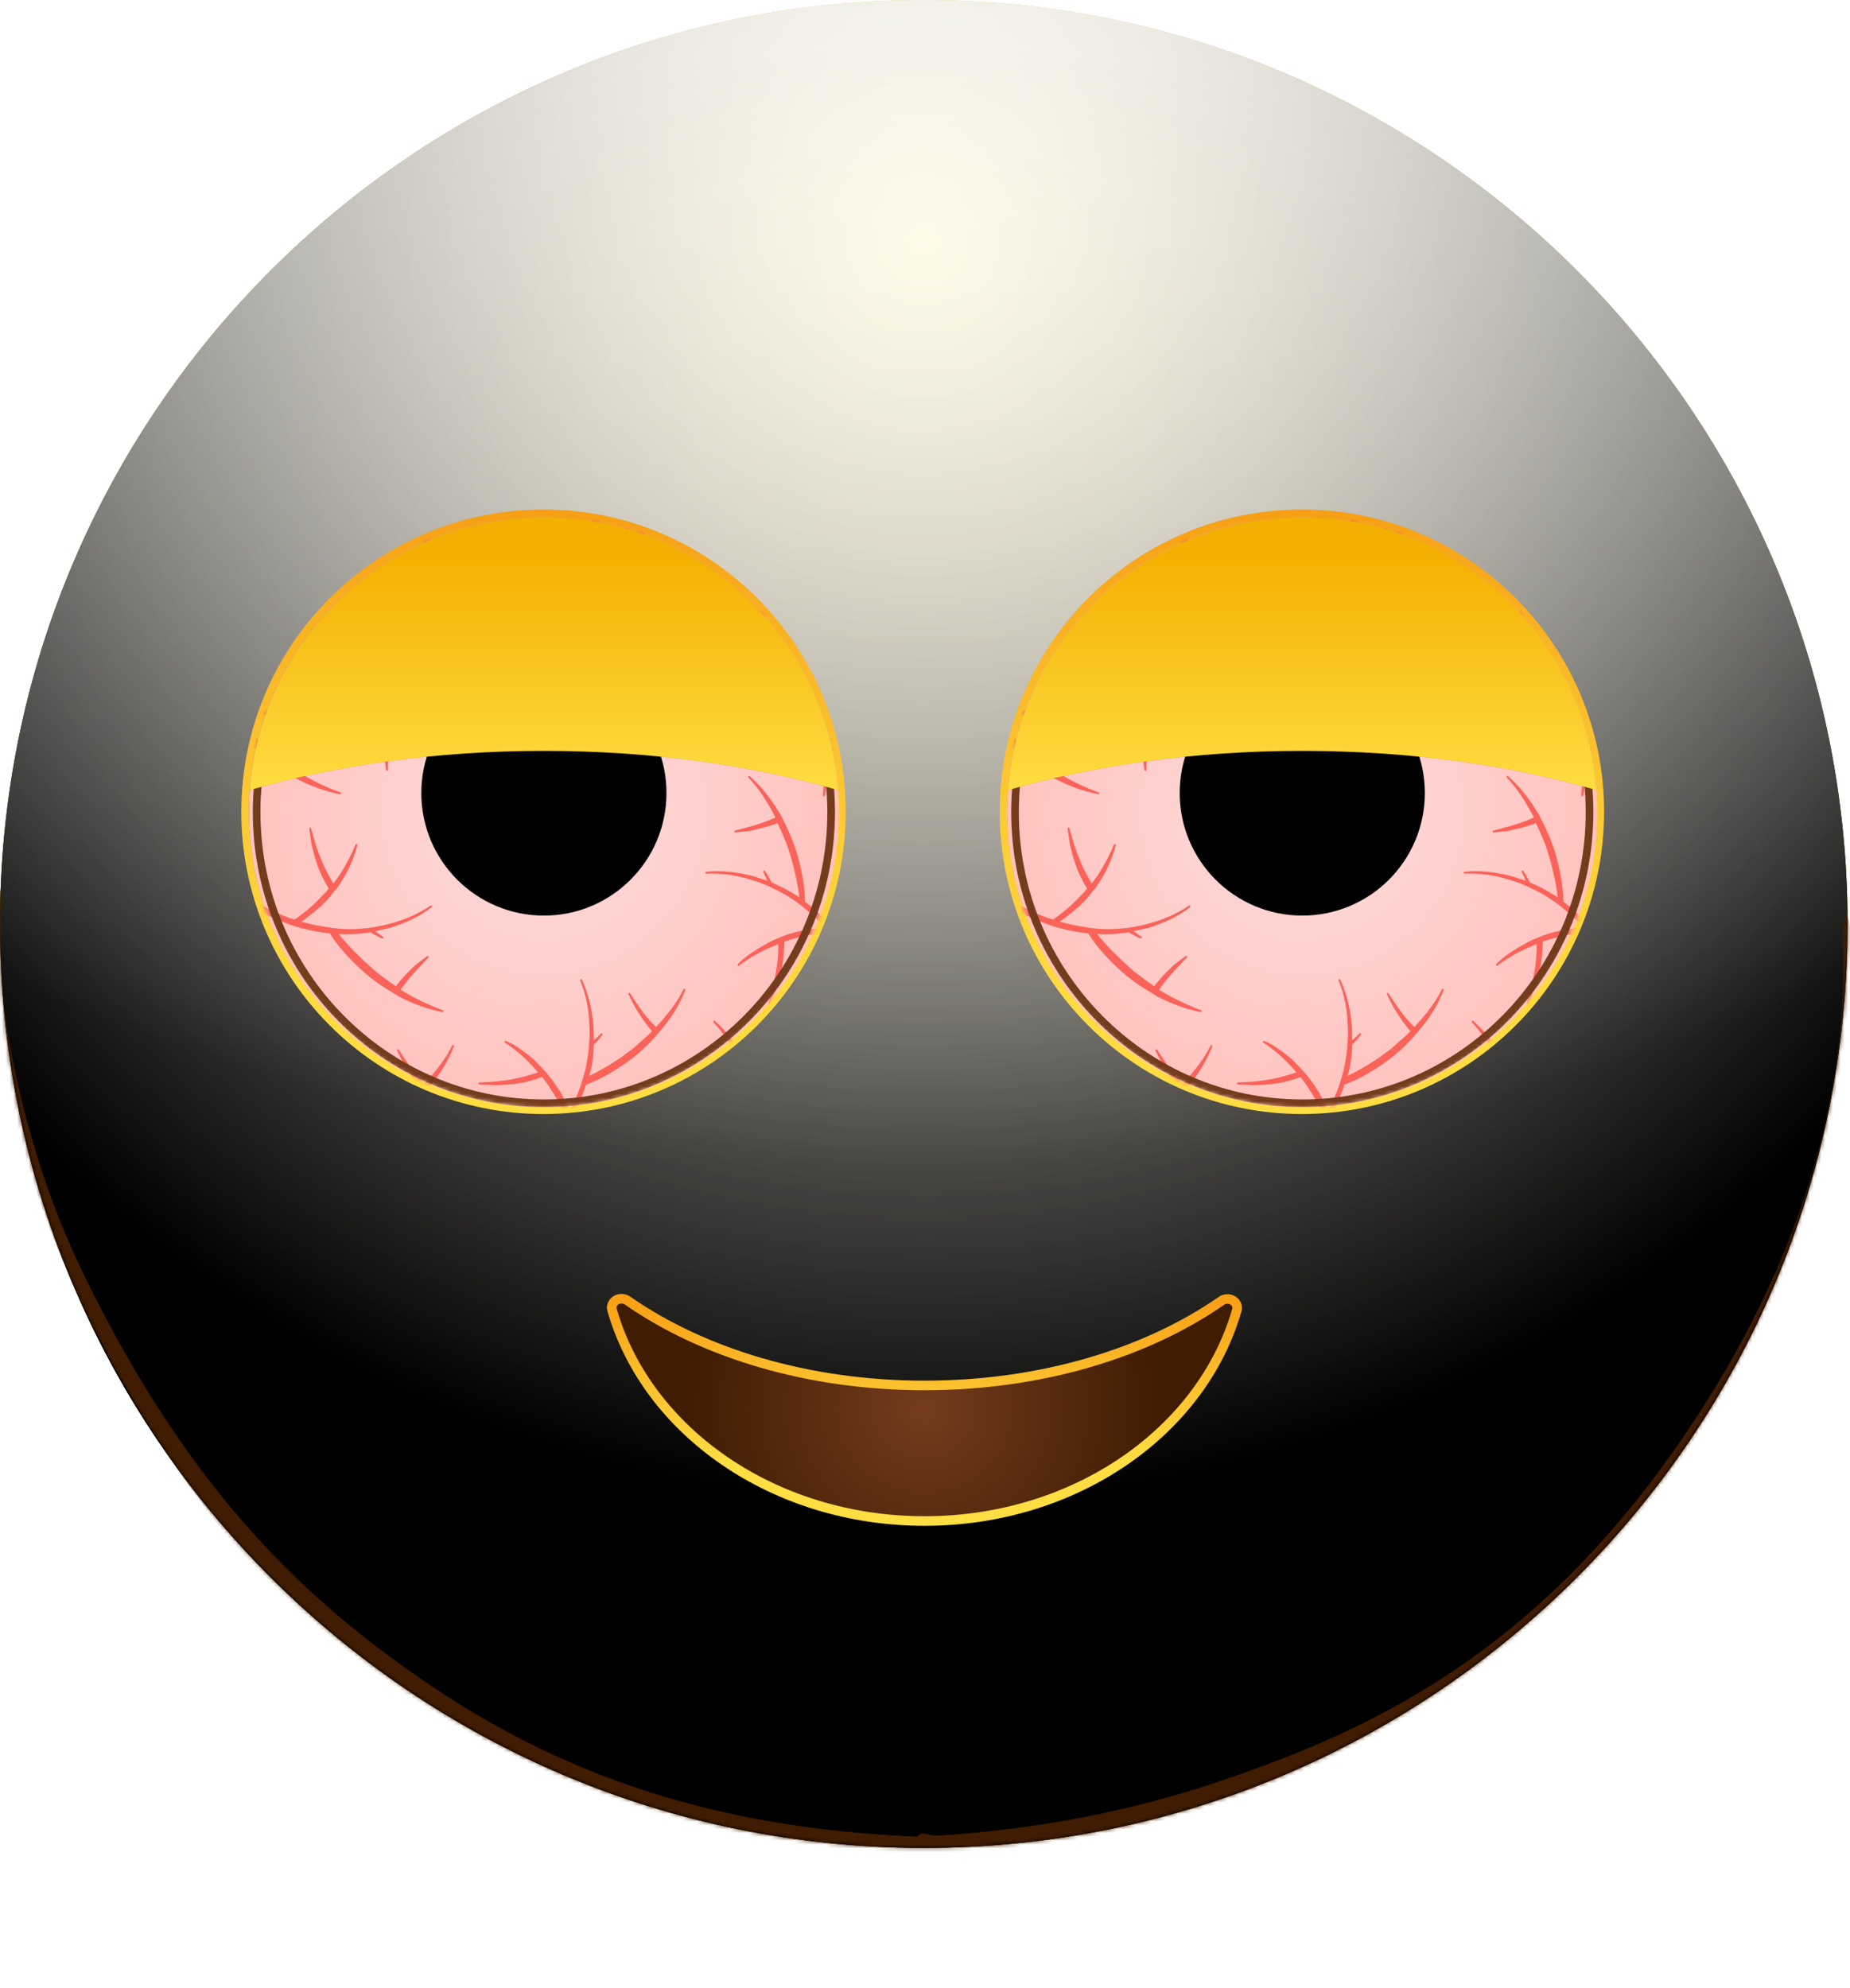 <svg width="483" height="519" viewBox="0 0 483 519" fill="none" xmlns="http://www.w3.org/2000/svg">
<path d="M241.18 482.36C374.38 482.36 482.36 374.38 482.36 241.18C482.36 107.98 374.38 0 241.18 0C107.98 0 0 107.98 0 241.18C0 374.38 107.98 482.36 241.18 482.36Z" fill="url(#paint0_radial_862_12568)"/>
<g style="mix-blend-mode:soft-light">
<path d="M241.18 482.36C374.38 482.36 482.36 374.38 482.36 241.18C482.36 107.98 374.38 0 241.18 0C107.98 0 0 107.98 0 241.18C0 374.38 107.98 482.36 241.18 482.36Z" fill="url(#paint1_radial_862_12568)"/>
</g>
<g style="mix-blend-mode:soft-light">
<path d="M241.18 482.36C374.38 482.36 482.36 374.38 482.36 241.18C482.36 107.98 374.38 0 241.18 0C107.98 0 0 107.98 0 241.18C0 374.38 107.98 482.36 241.18 482.36Z" fill="url(#paint2_radial_862_12568)"/>
</g>
<g style="mix-blend-mode:overlay">
<path d="M241.18 482.36C374.38 482.36 482.36 374.38 482.36 241.18C482.36 107.98 374.38 0 241.18 0C107.98 0 0 107.98 0 241.18C0 374.38 107.98 482.36 241.18 482.36Z" fill="url(#paint3_radial_862_12568)" fill-opacity="0.7"/>
</g>
<mask id="mask0_862_12568" style="mask-type:alpha" maskUnits="userSpaceOnUse" x="0" y="0" width="483" height="483">
<path d="M241.18 482.36C374.38 482.36 482.36 374.38 482.36 241.18C482.36 107.98 374.38 0 241.18 0C107.98 0 0 107.98 0 241.18C0 374.38 107.98 482.36 241.18 482.36Z" fill="white"/>
</mask>
<g mask="url(#mask0_862_12568)">
<g filter="url(#filter0_f_862_12568)">
<path d="M-1.376 234.299C-1.114 230.872 0.014 230.529 0.343 234.009C0.708 237.875 -0.002 245.647 0.169 250.335C0.622 262.748 2.524 273.542 4.486 282.321C10.807 310.613 19.562 328.843 27.727 344.289C54.566 395.061 83.967 420.771 112.648 440.147C154.689 468.55 197.072 477.584 239.49 479.5C240.56 479.549 240.738 486.518 239.686 487.425C237.788 489.062 235.436 487.438 233.494 487.37C227.915 487.174 222.335 486.791 216.756 486.211C200.213 484.492 183.67 480.991 167.162 475.359C122.275 460.044 73.876 433.821 31.609 359.962C28.95 355.316 26.312 350.424 23.712 345.168C21.632 340.964 19.573 336.557 17.549 331.844C10.895 316.342 -4.613 276.659 -1.376 234.299ZM239.52 487.5C238.499 487.532 238.241 481.035 239.214 479.686C240.684 477.647 242.888 479.326 244.439 479.229C250.877 478.827 257.314 478.23 263.75 477.422C281.395 475.206 299.028 471.423 316.621 465.596C360.257 451.146 407.17 429.116 448.305 361.431C450.923 357.124 453.518 352.554 456.079 347.641C463.86 332.713 483.361 293.085 481.107 243.821C480.917 239.669 482.181 237.181 482.747 240.744C483.467 245.28 483.175 254.736 482.977 259.768C482.341 275.884 479.866 289.512 477.257 300.518C468.987 335.399 457.376 355.623 446.744 372.51C412.184 427.397 374.648 449.524 338.155 465.425C305.424 479.686 272.444 486.484 239.52 487.5Z" fill="#401C02"/>
</g>
<g filter="url(#filter1_f_862_12568)">
<path d="M-1.376 234.299C-1.114 230.872 0.014 230.529 0.343 234.009C0.708 237.875 -0.002 245.647 0.169 250.335C0.622 262.748 2.524 273.542 4.486 282.321C10.807 310.613 19.562 328.843 27.727 344.289C54.566 395.061 83.967 420.771 112.648 440.147C154.689 468.55 197.072 477.584 239.49 479.5C240.56 479.549 240.738 486.518 239.686 487.425C237.788 489.062 235.436 487.438 233.494 487.37C227.915 487.174 222.335 486.791 216.756 486.211C200.213 484.492 183.67 480.991 167.162 475.359C122.275 460.044 73.876 433.821 31.609 359.962C28.95 355.316 26.312 350.424 23.712 345.168C21.632 340.964 19.573 336.557 17.549 331.844C10.895 316.342 -4.613 276.659 -1.376 234.299ZM239.52 487.5C238.499 487.532 238.241 481.035 239.214 479.686C240.684 477.647 242.888 479.326 244.439 479.229C250.877 478.827 257.314 478.23 263.75 477.422C281.395 475.206 299.028 471.423 316.621 465.596C360.257 451.146 407.17 429.116 448.305 361.431C450.923 357.124 453.518 352.554 456.079 347.641C463.86 332.713 483.361 293.085 481.107 243.821C480.917 239.669 482.181 237.181 482.747 240.744C483.467 245.28 483.175 254.736 482.977 259.768C482.341 275.884 479.866 289.512 477.257 300.518C468.987 335.399 457.376 355.623 446.744 372.51C412.184 427.397 374.648 449.524 338.155 465.425C305.424 479.686 272.444 486.484 239.52 487.5Z" fill="#401C02"/>
</g>
<path d="M318.871 339.577C319.294 339.272 319.813 339.097 320.352 339.078C320.891 339.058 321.423 339.195 321.871 339.469C322.319 339.743 322.661 340.139 322.846 340.6C323.031 341.062 323.05 341.565 322.901 342.037C313.798 373.657 280.747 397.037 241.359 397.037C201.972 397.037 168.888 373.597 159.807 341.967C159.659 341.494 159.68 340.99 159.866 340.528C160.052 340.066 160.393 339.67 160.842 339.395C161.291 339.121 161.823 338.983 162.363 339.002C162.903 339.02 163.423 339.193 163.848 339.497C183.437 353.157 210.932 361.647 241.359 361.647C271.787 361.647 299.282 353.197 318.871 339.577Z" fill="url(#paint4_radial_862_12568)"/>
<path d="M318.871 339.577C319.294 339.272 319.813 339.097 320.352 339.078C320.891 339.058 321.423 339.195 321.871 339.469C322.319 339.743 322.661 340.139 322.846 340.6C323.031 341.062 323.05 341.565 322.901 342.037C313.798 373.657 280.747 397.037 241.359 397.037C201.972 397.037 168.888 373.597 159.807 341.967C159.659 341.494 159.68 340.99 159.866 340.528C160.052 340.066 160.393 339.67 160.842 339.395C161.291 339.121 161.823 338.983 162.363 339.002C162.903 339.02 163.423 339.193 163.848 339.497C183.437 353.157 210.932 361.647 241.359 361.647C271.787 361.647 299.282 353.197 318.871 339.577Z" stroke="url(#paint5_linear_862_12568)" stroke-width="2.5" stroke-miterlimit="10"/>
</g>
<path d="M339.9 289.8C382.923 289.8 417.8 254.923 417.8 211.9C417.8 168.877 382.923 134 339.9 134C296.877 134 262 168.877 262 211.9C262 254.923 296.877 289.8 339.9 289.8Z" stroke="url(#paint6_linear_862_12568)" stroke-width="2" stroke-miterlimit="10"/>
<path d="M340 289C382.526 289 417 254.526 417 212C417 169.474 382.526 135 340 135C297.474 135 263 169.474 263 212C263 254.526 297.474 289 340 289Z" fill="url(#paint7_radial_862_12568)"/>
<g filter="url(#filter2_f_862_12568)">
<circle cx="340" cy="207" r="32" fill="black"/>
</g>
<mask id="mask1_862_12568" style="mask-type:alpha" maskUnits="userSpaceOnUse" x="263" y="135" width="154" height="154">
<path d="M339.9 288.8C382.371 288.8 416.8 254.371 416.8 211.9C416.8 169.429 382.371 135 339.9 135C297.429 135 263 169.429 263 211.9C263 254.371 297.429 288.8 339.9 288.8Z" fill="white"/>
</mask>
<g mask="url(#mask1_862_12568)">
<path d="M369.88 267.778C369.661 267.998 369.442 268.218 369.222 268.437C368.674 267.778 368.016 267.229 367.468 266.571C365.494 264.375 363.959 261.96 362.314 259.435C362.643 260.093 362.972 260.752 363.301 261.411C363.63 262.069 363.959 262.728 364.398 263.387C365.165 264.595 365.933 265.912 366.92 267.12C367.468 267.888 368.016 268.547 368.564 269.206C367.578 270.194 366.7 271.072 365.604 271.95L363.411 273.927L360.998 275.683C360.231 276.342 359.354 276.781 358.586 277.33C357.709 277.879 356.941 278.428 356.064 278.867L353.542 280.294C352.884 280.624 352.117 280.953 351.459 281.282C351.569 280.733 351.678 280.184 351.897 279.745C352.446 277.44 352.775 275.024 352.775 272.609C353.652 271.731 354.419 270.852 355.077 269.974C354.31 270.743 353.652 271.401 352.775 272.06C352.775 270.523 352.775 269.096 352.665 267.559C352.336 263.497 351.349 259.435 349.704 255.812C351.24 259.544 352.007 263.606 352.117 267.559C352.226 269.206 352.226 270.962 352.007 272.609C352.007 272.829 352.007 273.158 352.007 273.378C351.788 275.464 351.459 277.55 351.02 279.526C350.801 280.294 350.582 281.063 350.362 281.831C350.253 282.27 350.033 282.71 349.924 283.258C349.047 285.784 347.95 288.199 346.634 290.504C345.867 288.638 344.989 286.772 344.003 285.015C343.893 284.905 343.783 284.686 343.674 284.576C343.454 284.247 343.345 284.027 343.125 283.698C342.358 282.6 341.59 281.502 340.713 280.514C340.494 280.184 340.274 279.965 339.946 279.635C339.068 278.647 338.191 277.769 337.314 276.891C336.217 275.903 335.011 274.915 333.805 274.146C332.599 273.268 331.283 272.499 329.967 271.95C332.489 273.597 334.682 275.464 336.656 277.55C337.424 278.318 338.191 279.196 338.849 280.075C336.546 280.843 334.244 281.502 331.941 281.941C329.09 282.49 326.13 282.71 323.169 282.819C323.937 282.929 324.704 282.929 325.362 282.929C326.13 282.929 326.787 283.039 327.555 283.039C328.98 282.929 330.516 282.929 332.051 282.71C334.682 282.49 337.204 281.721 339.617 280.843C340.494 281.941 341.371 283.039 342.029 284.247C342.139 284.466 342.248 284.686 342.467 284.905C342.577 285.015 342.577 285.125 342.687 285.235C343.893 287.211 344.989 289.297 345.867 291.493C344.003 294.676 341.81 297.641 339.288 300.385C336.546 303.459 334.353 306.973 332.599 310.705C330.954 314.438 329.967 318.5 329.858 322.672C329.748 330.906 332.709 339.031 337.753 345.289C335.34 341.995 333.586 338.372 332.38 334.529C331.173 330.687 330.516 326.734 330.735 322.672C330.954 318.72 331.831 314.768 333.476 311.145C335.121 307.522 337.424 304.118 340.055 301.154C342.358 298.519 344.441 295.665 346.305 292.7C346.525 292.371 346.634 292.151 346.854 291.822C348.498 288.967 349.814 286.003 350.801 282.929C350.911 282.929 351.02 282.819 351.13 282.819C354.968 281.392 358.367 279.306 361.656 277.001C364.398 275.024 366.92 272.719 369.113 270.194C369.332 269.974 369.551 269.645 369.771 269.425C369.99 269.206 370.209 268.876 370.428 268.657C373.06 265.583 375.253 262.069 376.679 258.337C375.034 261.74 372.512 264.924 369.88 267.778Z" fill="#FA635A" stroke="#FA635A" stroke-width="0.5" stroke-linejoin="round"/>
<path d="M309.463 282.489C309.243 282.709 309.024 282.928 308.805 283.148C308.257 282.489 307.599 281.94 307.05 281.282C305.077 279.086 303.542 276.671 301.897 274.145C302.226 274.804 302.555 275.463 302.884 276.122C303.213 276.78 303.542 277.439 303.98 278.098C304.748 279.306 305.515 280.623 306.502 281.831C307.05 282.599 307.599 283.258 308.147 283.917C307.16 284.905 306.283 285.783 305.186 286.661L302.993 288.637L300.581 290.394C299.813 291.053 298.936 291.492 298.169 292.041C297.291 292.59 296.524 293.139 295.647 293.578L293.125 295.005C292.467 295.335 291.699 295.664 291.041 295.993C291.151 295.444 291.261 294.895 291.48 294.456C292.028 292.151 292.357 289.735 292.357 287.32C293.234 286.442 294.002 285.563 294.66 284.685C293.892 285.454 293.234 286.112 292.357 286.771C292.357 285.234 292.357 283.807 292.248 282.27C291.919 278.208 290.932 274.145 289.287 270.522C290.822 274.255 291.59 278.317 291.699 282.27C291.809 283.917 291.809 285.673 291.59 287.32C291.59 287.54 291.59 287.869 291.59 288.089C291.37 290.174 291.041 292.26 290.603 294.237C290.383 295.005 290.164 295.774 289.945 296.542C289.835 296.981 289.616 297.42 289.506 297.969C288.629 300.495 287.533 302.91 286.217 305.215C285.449 303.349 284.572 301.483 283.585 299.726C283.475 299.616 283.366 299.397 283.256 299.287C283.037 298.958 282.927 298.738 282.708 298.409C281.94 297.311 281.173 296.213 280.296 295.225C280.076 294.895 279.857 294.676 279.528 294.346C278.651 293.358 277.774 292.48 276.896 291.602C275.8 290.614 274.594 289.626 273.388 288.857C272.181 287.979 270.866 287.21 269.55 286.661C272.072 288.308 274.265 290.174 276.239 292.26C277.006 293.029 277.774 293.907 278.432 294.786C276.129 295.554 273.826 296.213 271.524 296.652C268.673 297.201 265.712 297.42 262.751 297.53C263.519 297.64 264.287 297.64 264.944 297.64C265.712 297.64 266.37 297.75 267.137 297.75C268.563 297.64 270.098 297.64 271.633 297.42C274.265 297.201 276.787 296.432 279.199 295.554C280.076 296.652 280.953 297.75 281.611 298.958C281.721 299.177 281.831 299.397 282.05 299.616C282.16 299.726 282.16 299.836 282.269 299.946C283.475 301.922 284.572 304.008 285.449 306.204C283.585 309.387 281.392 312.352 278.87 315.096C276.129 318.17 273.936 321.684 272.181 325.416C270.537 329.149 269.55 333.211 269.44 337.383C269.331 345.617 272.291 353.742 277.335 360C274.923 356.706 273.168 353.083 271.962 349.24C270.756 345.398 270.098 341.445 270.317 337.383C270.537 333.431 271.414 329.479 273.059 325.856C274.703 322.233 277.006 318.829 279.638 315.865C281.94 313.23 284.024 310.375 285.888 307.411C286.107 307.082 286.217 306.862 286.436 306.533C288.081 303.678 289.397 300.714 290.383 297.64C290.493 297.64 290.603 297.53 290.712 297.53C294.55 296.103 297.949 294.017 301.239 291.712C303.98 289.735 306.502 287.43 308.695 284.905C308.914 284.685 309.134 284.356 309.353 284.136C309.572 283.917 309.792 283.587 310.011 283.368C312.643 280.294 314.836 276.78 316.261 273.048C314.616 276.451 312.204 279.525 309.463 282.489Z" fill="#FA635A" stroke="#FA635A" stroke-width="0.5" stroke-linejoin="round"/>
<path d="M400.363 212.665C400.473 212.885 400.692 213.214 400.802 213.543C400.034 213.873 399.267 214.202 398.389 214.531C395.648 215.629 392.797 216.288 389.946 217.057C390.714 216.947 391.372 216.947 392.139 216.837C392.907 216.727 393.674 216.727 394.332 216.508C395.758 216.178 397.293 215.849 398.609 215.41C399.486 215.19 400.253 214.861 401.131 214.531C401.679 215.739 402.227 216.947 402.775 218.154L403.872 220.899L404.749 223.754C405.078 224.742 405.297 225.62 405.517 226.608C405.736 227.596 405.955 228.475 406.175 229.463L406.723 232.427C406.832 233.195 406.942 233.964 406.942 234.732C406.504 234.403 406.065 234.074 405.626 233.854C403.543 232.537 401.46 231.439 399.267 230.561C398.718 229.463 398.17 228.475 397.512 227.486C397.951 228.365 398.389 229.353 398.718 230.341C397.293 229.792 395.867 229.353 394.442 228.914C390.495 227.926 386.437 227.377 382.38 227.816C386.437 227.596 390.495 228.255 394.332 229.463C395.977 229.902 397.512 230.561 399.047 231.219C399.267 231.329 399.486 231.439 399.705 231.549C401.569 232.427 403.433 233.415 405.188 234.623C405.846 235.062 406.504 235.501 407.161 236.05C407.6 236.379 407.929 236.599 408.258 236.928C410.341 238.575 412.205 240.441 413.96 242.418C411.986 242.418 409.903 242.747 407.929 243.076C407.71 243.076 407.6 243.186 407.381 243.186C407.052 243.296 406.723 243.296 406.394 243.406C405.078 243.735 403.872 244.064 402.556 244.613C402.227 244.723 401.789 244.833 401.46 245.053C400.253 245.492 399.157 246.041 398.06 246.699C396.745 247.358 395.429 248.236 394.223 249.005C393.017 249.883 391.81 250.761 390.823 251.859C393.126 250.103 395.758 248.566 398.389 247.358C399.376 246.919 400.473 246.48 401.46 246.041C401.46 248.456 401.35 250.871 400.911 253.287C400.473 256.141 399.705 258.996 398.828 261.85C399.157 261.191 399.376 260.533 399.705 259.764C399.925 259.105 400.363 258.447 400.473 257.678C400.911 256.251 401.35 254.824 401.679 253.396C402.337 250.871 402.446 248.236 402.556 245.601C403.872 245.162 405.188 244.723 406.613 244.394C406.832 244.394 407.052 244.284 407.381 244.174C407.49 244.174 407.71 244.174 407.819 244.064C410.122 243.625 412.425 243.296 414.727 243.186C417.14 246.041 419.223 249.115 420.868 252.299C422.842 255.812 425.363 259.215 428.324 261.96C431.285 264.814 434.793 267.01 438.631 268.547C446.307 271.402 454.969 271.292 462.535 268.657C458.697 269.755 454.64 270.304 450.583 270.084C446.636 269.974 442.579 269.206 438.851 267.669C435.122 266.132 431.833 263.936 428.872 261.191C426.021 258.447 423.609 255.153 421.635 251.64C419.991 248.566 418.017 245.601 415.714 242.967C415.495 242.637 415.276 242.418 415.056 242.198C412.863 239.783 410.561 237.477 407.929 235.501C407.929 235.391 407.929 235.281 407.929 235.172C407.819 231.109 407.052 227.157 405.955 223.205C404.968 219.911 403.653 216.837 402.118 213.873C402.008 213.543 401.789 213.324 401.679 212.994C401.569 212.665 401.35 212.446 401.131 212.116C399.047 208.603 396.525 205.419 393.565 202.784C396.416 205.748 398.499 209.152 400.363 212.665Z" fill="#FA635A" stroke="#FA635A" stroke-width="0.5" stroke-linejoin="round"/>
<path d="M391.262 276.562C391.372 276.781 391.591 277.111 391.701 277.44C390.933 277.769 390.166 278.099 389.288 278.428C386.547 279.526 383.696 280.185 380.845 280.953C381.613 280.843 382.271 280.843 383.038 280.734C383.806 280.624 384.573 280.624 385.231 280.404C386.657 280.075 388.192 279.745 389.508 279.306C390.385 279.087 391.152 278.757 392.03 278.428C392.578 279.636 393.126 280.843 393.674 282.051L394.771 284.796L395.648 287.65C395.977 288.638 396.196 289.517 396.416 290.505C396.635 291.493 396.854 292.371 397.074 293.359L397.622 296.323C397.731 297.092 397.841 297.86 397.841 298.629C397.402 298.3 396.964 297.97 396.525 297.751C394.442 296.433 392.359 295.335 390.166 294.457C389.617 293.359 389.069 292.371 388.411 291.383C388.85 292.261 389.288 293.249 389.617 294.237C388.192 293.688 386.766 293.249 385.341 292.81C381.393 291.822 377.336 291.273 373.279 291.712C377.336 291.493 381.393 292.151 385.231 293.359C386.876 293.798 388.411 294.457 389.946 295.116C390.166 295.226 390.385 295.335 390.604 295.445C392.468 296.323 394.332 297.311 396.087 298.519C396.745 298.958 397.402 299.397 398.06 299.946C398.499 300.276 398.828 300.495 399.157 300.825C401.24 302.472 403.104 304.338 404.859 306.314C402.885 306.314 400.802 306.643 398.828 306.973C398.609 306.973 398.499 307.083 398.28 307.083C397.951 307.192 397.622 307.192 397.293 307.302C395.977 307.632 394.771 307.961 393.455 308.51C393.126 308.62 392.687 308.729 392.359 308.949C391.152 309.388 390.056 309.937 388.959 310.596C387.644 311.255 386.328 312.133 385.122 312.901C383.915 313.78 382.709 314.658 381.722 315.756C384.025 313.999 386.657 312.462 389.288 311.255C390.275 310.815 391.372 310.376 392.359 309.937C392.359 312.352 392.249 314.768 391.81 317.183C391.372 320.038 390.604 322.892 389.727 325.747C390.056 325.088 390.275 324.429 390.604 323.661C390.823 323.002 391.262 322.343 391.372 321.575C391.81 320.147 392.249 318.72 392.578 317.293C393.236 314.768 393.345 312.133 393.455 309.498C394.771 309.059 396.087 308.62 397.512 308.29C397.731 308.29 397.951 308.18 398.28 308.071C398.389 308.071 398.609 308.071 398.718 307.961C401.021 307.522 403.324 307.192 405.626 307.083C408.039 309.937 410.122 313.011 411.767 316.195C413.74 319.708 416.262 323.112 419.223 325.856C422.184 328.711 425.692 330.907 429.53 332.444C437.206 335.298 445.868 335.188 453.434 332.553C449.596 333.651 445.539 334.2 441.482 333.981C437.535 333.871 433.478 333.102 429.749 331.565C426.021 330.028 422.732 327.833 419.771 325.088C416.92 322.343 414.508 319.049 412.534 315.536C410.89 312.462 408.916 309.498 406.613 306.863C406.394 306.534 406.175 306.314 405.955 306.095C403.762 303.679 401.46 301.374 398.828 299.397C398.828 299.288 398.828 299.178 398.828 299.068C398.718 295.006 397.951 291.054 396.854 287.101C395.867 283.808 394.552 280.734 393.016 277.769C392.907 277.44 392.687 277.22 392.578 276.891C392.468 276.562 392.249 276.342 392.03 276.013C389.946 272.499 387.424 269.316 384.464 266.681C387.315 269.755 389.398 273.048 391.262 276.562Z" fill="#FA635A" stroke="#FA635A" stroke-width="0.5" stroke-linejoin="round"/>
<path d="M358.586 165.456C358.915 165.456 359.244 165.346 359.463 165.346C359.573 166.225 359.573 167.103 359.573 167.871C359.683 170.836 359.354 173.69 359.134 176.654C359.354 175.886 359.463 175.227 359.573 174.459C359.683 173.69 359.902 173.031 360.012 172.263C360.121 170.836 360.45 169.299 360.341 167.762C360.341 166.883 360.341 166.005 360.341 165.017C361.656 164.907 362.972 164.797 364.398 164.688L367.358 164.578L370.319 164.688C371.306 164.688 372.293 164.797 373.279 164.907C374.266 165.017 375.253 165.127 376.24 165.237L379.201 165.676C379.968 165.785 380.736 166.005 381.503 166.225C381.065 166.554 380.626 166.883 380.187 167.213C378.323 168.75 376.569 170.397 375.034 172.153C373.828 172.263 372.731 172.483 371.525 172.812C372.512 172.702 373.608 172.592 374.595 172.592C373.608 173.69 372.731 174.898 371.854 176.106C369.551 179.509 367.797 183.132 366.81 187.084C368.016 183.242 369.88 179.619 372.293 176.435C373.279 175.117 374.376 173.8 375.472 172.592C375.582 172.373 375.801 172.263 376.021 172.043C377.446 170.506 379.091 169.189 380.736 167.871C381.394 167.432 382.051 166.993 382.709 166.554C383.148 166.225 383.477 166.005 383.915 165.785C386.109 164.358 388.521 163.26 390.933 162.272C390.275 164.139 389.837 166.225 389.617 168.201C389.617 168.42 389.508 168.53 389.508 168.75C389.398 169.079 389.398 169.408 389.398 169.848C389.288 171.165 389.179 172.483 389.179 173.8C389.179 174.239 389.179 174.568 389.179 175.008C389.179 176.325 389.288 177.533 389.508 178.85C389.727 180.387 390.056 181.814 390.385 183.242C390.823 184.669 391.262 186.096 392.03 187.414C391.152 184.559 390.604 181.705 390.385 178.85C390.275 177.752 390.275 176.654 390.166 175.557C392.468 176.325 394.661 177.313 396.745 178.521C399.376 179.838 401.679 181.595 404.091 183.352C403.543 182.803 402.995 182.363 402.446 181.814C401.898 181.375 401.35 180.826 400.802 180.387C399.596 179.509 398.389 178.631 397.183 177.862C394.99 176.435 392.578 175.337 390.166 174.459C390.166 173.031 390.275 171.604 390.385 170.287C390.385 170.067 390.385 169.738 390.495 169.518C390.495 169.408 390.495 169.189 390.495 169.079C390.823 166.774 391.262 164.468 391.92 162.272C395.319 160.955 398.938 160.076 402.556 159.528C406.613 158.869 410.561 157.551 414.179 155.795C417.798 153.928 421.197 151.403 423.828 148.219C429.092 141.962 431.943 133.727 431.943 125.713C431.723 129.775 430.736 133.727 429.311 137.46C427.885 141.193 425.802 144.706 423.17 147.67C420.539 150.635 417.249 153.05 413.741 154.916C410.122 156.673 406.284 157.881 402.337 158.539C398.938 159.088 395.429 159.967 392.139 161.174C391.81 161.284 391.481 161.394 391.152 161.504C388.082 162.711 385.231 164.139 382.49 166.005C382.38 166.005 382.271 165.895 382.161 165.895C378.323 164.688 374.266 164.029 370.209 163.809C366.81 163.59 363.52 163.809 360.121 164.358C359.792 164.358 359.463 164.468 359.134 164.578C358.805 164.578 358.477 164.688 358.148 164.797C354.2 165.566 350.362 166.883 346.854 168.86C350.801 166.883 354.748 166.005 358.586 165.456Z" fill="#FA635A" stroke="#FA635A" stroke-width="0.5" stroke-linejoin="round"/>
<path d="M412.534 196.416C412.863 196.416 413.192 196.306 413.412 196.306C413.521 197.185 413.521 198.063 413.521 198.831C413.631 201.796 413.302 204.65 413.083 207.614C413.302 206.846 413.412 206.187 413.521 205.419C413.631 204.65 413.85 203.991 413.96 203.223C414.07 201.796 414.398 200.259 414.289 198.722C414.289 197.843 414.289 196.965 414.289 195.977C415.605 195.867 416.92 195.757 418.346 195.648L421.306 195.538L424.267 195.648C425.254 195.648 426.241 195.757 427.228 195.867C428.214 195.977 429.201 196.087 430.188 196.196L433.149 196.636C433.916 196.745 434.684 196.965 435.451 197.185C435.013 197.514 434.574 197.843 434.136 198.173C432.272 199.71 430.517 201.357 428.982 203.113C427.776 203.223 426.679 203.442 425.473 203.772C426.46 203.662 427.557 203.552 428.543 203.552C427.557 204.65 426.679 205.858 425.802 207.065C423.499 210.469 421.745 214.092 420.758 218.044C421.964 214.202 423.828 210.579 426.241 207.395C427.228 206.077 428.324 204.76 429.421 203.552C429.53 203.333 429.75 203.223 429.969 203.003C431.394 201.466 433.039 200.149 434.684 198.831C435.342 198.392 436 197.953 436.658 197.514C437.096 197.185 437.425 196.965 437.864 196.745C440.057 195.318 442.469 194.22 444.881 193.232C444.223 195.099 443.785 197.185 443.566 199.161C443.566 199.38 443.456 199.49 443.456 199.71C443.346 200.039 443.346 200.368 443.346 200.808C443.237 202.125 443.127 203.442 443.127 204.76C443.127 205.199 443.127 205.528 443.127 205.968C443.127 207.285 443.237 208.493 443.456 209.81C443.675 211.347 444.004 212.774 444.333 214.202C444.772 215.629 445.21 217.056 445.978 218.374C445.101 215.519 444.552 212.665 444.333 209.81C444.223 208.712 444.223 207.614 444.114 206.517C446.416 207.285 448.609 208.273 450.693 209.481C453.324 210.798 455.627 212.555 458.039 214.311C457.491 213.763 456.943 213.323 456.395 212.774C455.846 212.335 455.298 211.786 454.75 211.347C453.544 210.469 452.338 209.591 451.131 208.822C448.938 207.395 446.526 206.297 444.114 205.419C444.114 203.991 444.223 202.564 444.333 201.247C444.333 201.027 444.333 200.698 444.443 200.478C444.443 200.368 444.443 200.149 444.443 200.039C444.772 197.734 445.21 195.428 445.868 193.232C449.267 191.915 452.886 191.036 456.504 190.488C460.561 189.829 464.509 188.511 468.127 186.755C471.746 184.888 475.145 182.363 477.777 179.179C483.04 172.921 485.891 164.687 485.891 156.673C485.671 160.735 484.685 164.687 483.259 168.42C481.834 172.153 479.75 175.666 477.119 178.63C474.487 181.595 471.198 184.01 467.689 185.876C464.07 187.633 460.232 188.841 456.285 189.499C452.886 190.048 449.377 190.927 446.088 192.134C445.759 192.244 445.43 192.354 445.101 192.464C442.03 193.671 439.18 195.099 436.438 196.965C436.329 196.965 436.219 196.855 436.109 196.855C432.272 195.648 428.214 194.989 424.157 194.769C420.758 194.55 417.469 194.769 414.069 195.318C413.741 195.318 413.412 195.428 413.083 195.538C412.754 195.538 412.425 195.648 412.096 195.757C408.148 196.526 404.311 197.843 400.802 199.819C404.749 197.953 408.697 197.075 412.534 196.416Z" fill="#FA635A" stroke="#FA635A" stroke-width="0.5" stroke-linejoin="round"/>
<path d="M300.252 189.06C300.361 188.731 300.361 188.402 300.471 188.182C301.348 188.402 302.116 188.621 302.883 188.951C305.625 189.829 308.366 191.037 310.998 192.354C310.34 191.915 309.791 191.585 309.134 191.146C308.476 190.817 307.927 190.378 307.269 190.048C305.954 189.39 304.638 188.731 303.212 188.182C302.335 187.853 301.568 187.523 300.69 187.304C301.019 185.986 301.348 184.669 301.677 183.461L302.555 180.607L303.651 177.862C303.98 176.874 304.419 176.105 304.857 175.117C305.296 174.239 305.625 173.361 306.173 172.482L307.598 169.847C308.037 169.189 308.366 168.53 308.805 167.871C308.914 168.42 309.134 168.859 309.243 169.408C310.011 171.714 310.998 173.91 312.094 175.996C311.875 177.093 311.656 178.301 311.546 179.509C311.765 178.521 312.094 177.533 312.423 176.545C313.191 177.862 313.958 179.07 314.835 180.277C317.248 183.571 320.099 186.535 323.498 188.731C320.208 186.316 317.467 183.351 315.274 179.948C314.287 178.521 313.52 177.093 312.752 175.666C312.642 175.447 312.533 175.227 312.423 175.007C311.546 173.141 310.669 171.165 310.12 169.189C309.901 168.42 309.682 167.652 309.463 166.883C309.353 166.444 309.243 165.895 309.134 165.456C308.585 162.931 308.256 160.296 308.147 157.661C309.791 158.869 311.436 159.967 313.3 160.955C313.52 161.064 313.629 161.174 313.739 161.174C314.068 161.394 314.397 161.504 314.726 161.613C315.932 162.162 317.138 162.711 318.454 163.15C318.783 163.26 319.221 163.37 319.55 163.48C320.757 163.809 321.963 164.138 323.278 164.468C324.704 164.797 326.239 164.907 327.665 165.017C329.2 165.127 330.625 165.127 332.16 164.907C329.2 164.797 326.349 164.358 323.498 163.59C322.401 163.26 321.305 163.041 320.318 162.601C321.853 160.735 323.498 158.978 325.252 157.332C327.445 155.355 329.748 153.709 332.27 151.952C331.612 152.281 330.954 152.611 330.296 152.94C329.638 153.269 328.98 153.599 328.322 154.038C327.116 154.916 325.8 155.685 324.704 156.673C322.621 158.21 320.866 160.186 319.221 162.162C317.906 161.723 316.59 161.174 315.384 160.515C315.164 160.406 314.945 160.296 314.726 160.186C314.616 160.076 314.506 160.076 314.397 159.967C312.313 158.869 310.34 157.661 308.476 156.344C308.366 152.611 308.695 148.988 309.463 145.365C310.12 141.303 310.34 137.24 309.791 133.178C309.243 129.116 307.927 125.164 305.844 121.541C301.458 114.405 294.66 109.135 287.094 106.28C290.822 107.817 294.221 110.013 297.291 112.648C300.361 115.283 302.883 118.357 304.857 121.87C306.721 125.383 308.037 129.226 308.476 133.178C308.914 137.131 308.805 141.193 308.037 145.145C307.379 148.549 307.05 152.062 307.16 155.575C307.16 155.904 307.16 156.234 307.16 156.673C307.269 159.967 307.708 163.15 308.476 166.334C308.366 166.444 308.366 166.554 308.256 166.664C305.734 169.847 303.87 173.47 302.335 177.203C301.019 180.277 300.033 183.571 299.484 186.865C299.375 187.194 299.375 187.523 299.265 187.853C299.155 188.182 299.155 188.511 299.046 188.841C298.497 192.793 298.388 196.965 299.046 200.917C299.046 196.855 299.484 192.903 300.252 189.06Z" fill="#FA635A" stroke="#FA635A" stroke-width="0.5" stroke-linejoin="round"/>
<path d="M350.472 147.78C350.582 147.451 350.582 147.121 350.691 146.902C351.569 147.121 352.336 147.341 353.104 147.67C355.845 148.549 358.586 149.756 361.218 151.074C360.56 150.635 360.012 150.305 359.354 149.866C358.696 149.537 358.148 149.098 357.49 148.768C356.174 148.109 354.858 147.451 353.433 146.902C352.555 146.572 351.788 146.243 350.911 146.023C351.24 144.706 351.569 143.389 351.897 142.181L352.775 139.326L353.871 136.582C354.2 135.594 354.639 134.825 355.077 133.837C355.516 132.959 355.845 132.08 356.393 131.202L357.819 128.567C358.257 127.908 358.586 127.25 359.025 126.591C359.134 127.14 359.354 127.579 359.463 128.128C360.231 130.434 361.218 132.629 362.314 134.715C362.095 135.813 361.876 137.021 361.766 138.229C361.985 137.24 362.314 136.252 362.643 135.264C363.411 136.582 364.178 137.789 365.056 138.997C367.468 142.291 370.319 145.255 373.718 147.451C370.428 145.035 367.687 142.071 365.494 138.668C364.507 137.24 363.74 135.813 362.972 134.386C362.863 134.166 362.753 133.947 362.643 133.727C361.766 131.861 360.889 129.885 360.341 127.908C360.121 127.14 359.902 126.371 359.683 125.603C359.573 125.164 359.463 124.615 359.354 124.176C358.805 121.651 358.477 119.016 358.367 116.381C360.012 117.588 361.656 118.686 363.52 119.674C363.74 119.784 363.849 119.894 363.959 119.894C364.288 120.114 364.617 120.223 364.946 120.333C366.152 120.882 367.358 121.431 368.674 121.87C369.003 121.98 369.442 122.09 369.771 122.199C370.977 122.529 372.183 122.858 373.499 123.188C374.924 123.517 376.459 123.627 377.885 123.737C379.42 123.846 380.845 123.846 382.38 123.627C379.42 123.517 376.569 123.078 373.718 122.309C372.621 121.98 371.525 121.76 370.538 121.321C372.073 119.455 373.718 117.698 375.472 116.051C377.665 114.075 379.968 112.428 382.49 110.672C381.832 111.001 381.174 111.33 380.516 111.66C379.858 111.989 379.201 112.319 378.543 112.758C377.336 113.636 376.021 114.405 374.924 115.393C372.841 116.93 371.086 118.906 369.442 120.882C368.126 120.443 366.81 119.894 365.604 119.235C365.385 119.125 365.165 119.016 364.946 118.906C364.836 118.796 364.727 118.796 364.617 118.686C362.534 117.588 360.56 116.381 358.696 115.063C358.586 111.33 358.915 107.707 359.683 104.084C360.341 100.022 360.56 95.96 360.012 91.898C359.463 87.836 358.148 83.883 356.064 80.26C351.897 73.124 345.099 67.855 337.533 65C341.261 66.537 344.661 68.733 347.731 71.368C350.801 74.003 353.323 77.077 355.297 80.59C357.161 84.103 358.477 87.946 358.915 91.898C359.354 95.85 359.244 99.912 358.477 103.865C357.819 107.268 357.49 110.782 357.599 114.295C357.599 114.624 357.599 114.953 357.599 115.393C357.709 118.686 358.148 121.87 358.915 125.054C358.805 125.164 358.805 125.274 358.696 125.383C356.174 128.567 354.31 132.19 352.775 135.923C351.459 138.997 350.472 142.291 349.924 145.584C349.814 145.914 349.814 146.243 349.704 146.572C349.595 146.902 349.595 147.231 349.485 147.56C348.937 151.513 348.827 155.685 349.485 159.637C349.266 155.575 349.704 151.623 350.472 147.78Z" fill="#FA635A" stroke="#FA635A" stroke-width="0.5" stroke-linejoin="round"/>
<path d="M302.993 258.886C302.774 258.776 302.445 258.556 302.226 258.447C302.664 257.788 303.213 257.019 303.761 256.361C305.515 254.055 307.599 251.969 309.682 249.773C309.134 250.213 308.476 250.652 307.928 251.091C307.379 251.53 306.721 251.969 306.173 252.518C305.077 253.616 303.98 254.604 303.103 255.702C302.555 256.361 301.897 257.019 301.458 257.788C300.362 257.019 299.265 256.361 298.169 255.482L295.866 253.726L293.673 251.75C292.905 251.091 292.247 250.432 291.48 249.664C290.822 249.005 290.054 248.346 289.397 247.578L287.423 245.382C286.875 244.833 286.436 244.174 285.997 243.515C286.546 243.515 287.094 243.515 287.642 243.625C290.054 243.625 292.467 243.515 294.769 243.076C295.756 243.735 296.743 244.284 297.84 244.723C296.962 244.174 296.195 243.515 295.318 242.967C296.743 242.637 298.278 242.308 299.704 241.978C303.542 240.771 307.379 239.124 310.559 236.599C307.16 238.904 303.432 240.441 299.594 241.429C297.949 241.869 296.305 242.198 294.66 242.418C294.44 242.418 294.221 242.527 293.892 242.527C291.809 242.747 289.726 242.857 287.642 242.747C286.875 242.747 285.997 242.637 285.23 242.527C284.791 242.527 284.243 242.418 283.804 242.308C281.173 241.978 278.651 241.429 276.129 240.661C277.774 239.563 279.418 238.246 280.953 236.928C281.063 236.818 281.173 236.709 281.392 236.599C281.611 236.379 281.94 236.16 282.16 235.83C283.146 234.952 284.024 233.854 284.791 232.866C285.011 232.537 285.23 232.207 285.559 231.988C286.326 231 286.984 229.902 287.642 228.804C288.41 227.486 289.068 226.169 289.616 224.852C290.164 223.424 290.712 222.107 291.041 220.57C289.945 223.315 288.519 225.949 286.984 228.365C286.326 229.243 285.668 230.231 285.011 231.109C283.804 229.023 282.598 226.937 281.721 224.632C280.515 221.887 279.747 219.143 278.98 216.288C279.089 217.057 279.199 217.715 279.309 218.484C279.418 219.252 279.528 219.911 279.638 220.68C280.076 222.107 280.296 223.534 280.844 224.961C281.611 227.486 282.817 229.792 284.133 231.988C283.256 233.086 282.269 234.074 281.282 235.062C281.063 235.281 280.953 235.391 280.734 235.611C280.624 235.721 280.515 235.83 280.405 235.94C278.651 237.587 276.896 239.014 274.923 240.332C271.414 239.234 268.015 237.587 264.835 235.721C261.216 233.744 257.379 232.207 253.431 231.329C249.374 230.561 245.207 230.341 241.15 231.109C233.036 232.646 225.799 237.258 220.646 243.515C223.387 240.551 226.567 238.026 230.075 236.05C233.584 234.074 237.312 232.646 241.26 231.988C245.207 231.329 249.264 231.439 253.102 232.317C256.94 233.195 260.778 234.732 264.177 236.709C267.247 238.465 270.427 239.892 273.716 241.1C274.045 241.21 274.374 241.32 274.703 241.429C277.774 242.418 280.953 243.076 284.243 243.406C284.353 243.515 284.353 243.625 284.462 243.735C286.655 247.138 289.397 250.103 292.357 252.847C294.879 255.153 297.62 257.129 300.471 258.776C300.8 258.996 301.02 259.105 301.348 259.325C301.677 259.544 301.897 259.654 302.226 259.874C305.735 261.74 309.572 263.167 313.52 263.936C309.901 262.619 306.283 260.862 302.993 258.886Z" fill="#FA635A" stroke="#FA635A" stroke-width="0.5" stroke-linejoin="round"/>
<path d="M276.238 202.016C276.019 201.906 275.69 201.686 275.471 201.577C275.909 200.918 276.458 200.149 277.006 199.491C278.76 197.185 280.844 195.099 282.927 192.903C282.379 193.342 281.721 193.782 281.173 194.221C280.624 194.66 279.966 195.099 279.418 195.648C278.322 196.746 277.225 197.734 276.348 198.832C275.8 199.491 275.142 200.149 274.703 200.918C273.607 200.149 272.51 199.491 271.414 198.612L269.111 196.856L266.918 194.879C266.15 194.221 265.493 193.562 264.725 192.793C264.067 192.135 263.3 191.476 262.642 190.708L260.668 188.512C260.12 187.963 259.681 187.304 259.242 186.645C259.791 186.645 260.339 186.645 260.887 186.755C263.3 186.755 265.712 186.645 268.015 186.206C269.001 186.865 269.988 187.414 271.085 187.853C270.208 187.304 269.44 186.645 268.563 186.096C269.988 185.767 271.523 185.438 272.949 185.108C276.787 183.901 280.624 182.254 283.804 179.729C280.405 182.034 276.677 183.571 272.839 184.559C271.194 184.999 269.55 185.328 267.905 185.547C267.686 185.547 267.466 185.657 267.137 185.657C265.054 185.877 262.971 185.987 260.887 185.877C260.12 185.877 259.242 185.767 258.475 185.657C258.036 185.657 257.488 185.547 257.049 185.438C254.418 185.108 251.896 184.559 249.374 183.791C251.019 182.693 252.663 181.376 254.199 180.058C254.308 179.948 254.418 179.839 254.637 179.729C254.856 179.509 255.185 179.29 255.405 178.96C256.392 178.082 257.269 176.984 258.036 175.996C258.256 175.667 258.475 175.337 258.804 175.118C259.571 174.13 260.229 173.032 260.887 171.934C261.655 170.616 262.313 169.299 262.861 167.981C263.409 166.554 263.957 165.237 264.286 163.7C263.19 166.444 261.764 169.079 260.229 171.495C259.571 172.373 258.914 173.361 258.256 174.239C257.049 172.153 255.843 170.067 254.966 167.762C253.76 165.017 252.992 162.272 252.225 159.418C252.334 160.186 252.444 160.845 252.554 161.614C252.663 162.382 252.773 163.041 252.883 163.809C253.321 165.237 253.541 166.664 254.089 168.091C254.856 170.616 256.063 172.922 257.378 175.118C256.501 176.216 255.514 177.204 254.528 178.192C254.308 178.411 254.199 178.521 253.979 178.741C253.87 178.85 253.76 178.96 253.65 179.07C251.896 180.717 250.141 182.144 248.168 183.462C244.659 182.364 241.26 180.717 238.08 178.85C234.461 176.874 230.624 175.337 226.676 174.459C222.619 173.69 218.452 173.471 214.395 174.239C206.281 175.776 199.044 180.387 193.891 186.645C196.632 183.681 199.812 181.156 203.321 179.18C206.829 177.204 210.558 175.776 214.505 175.118C218.452 174.459 222.509 174.569 226.347 175.447C230.185 176.325 234.023 177.862 237.422 179.839C240.492 181.595 243.672 183.022 246.962 184.23C247.291 184.34 247.62 184.45 247.948 184.559C251.019 185.547 254.199 186.206 257.488 186.536C257.598 186.645 257.598 186.755 257.707 186.865C259.9 190.268 262.642 193.233 265.602 195.977C268.124 198.283 270.865 200.259 273.716 201.906C274.045 202.125 274.265 202.235 274.594 202.455C274.923 202.674 275.142 202.784 275.471 203.004C278.98 204.87 282.817 206.297 286.765 207.066C283.256 205.858 279.638 204.102 276.238 202.016Z" fill="#FA635A" stroke="#FA635A" stroke-width="0.5" stroke-linejoin="round"/>
</g>
<mask id="mask2_862_12568" style="mask-type:alpha" maskUnits="userSpaceOnUse" x="263" y="135" width="154" height="154">
<path d="M340 289C297.474 289 263 254.526 263 212C263 169.474 297.474 135 340 135C382.526 135 417 169.474 417 212C417 254.526 382.526 289 340 289Z" fill="white"/>
</mask>
<g mask="url(#mask2_862_12568)">
<g filter="url(#filter3_f_862_12568)">
<path d="M265 212C265 253.986 298.591 288 340 288C381.409 288 415 253.986 415 212C415 170.014 381.409 136 340 136C298.591 136 265 170.014 265 212Z" stroke="#743C1C" stroke-width="2"/>
</g>
</g>
<mask id="mask3_862_12568" style="mask-type:alpha" maskUnits="userSpaceOnUse" x="263" y="135" width="154" height="154">
<path d="M340 289C382.526 289 417 254.526 417 212C417 169.474 382.526 135 340 135C297.474 135 263 169.474 263 212C263 254.526 297.474 289 340 289Z" fill="url(#paint8_radial_862_12568)"/>
</mask>
<g mask="url(#mask3_862_12568)">
<g filter="url(#filter4_f_862_12568)">
<path fill-rule="evenodd" clip-rule="evenodd" d="M263.212 206.24C285.816 199.726 312.038 196 340 196C367.963 196 394.185 199.726 416.788 206.24C413.842 166.404 380.589 135 340 135C299.412 135 266.158 166.404 263.212 206.24Z" fill="#743C1C" fill-opacity="0.5"/>
</g>
</g>
<path fill-rule="evenodd" clip-rule="evenodd" d="M263.212 206.24C285.816 199.726 312.038 196 340 196C367.963 196 394.185 199.726 416.788 206.24C413.842 166.404 380.589 135 340 135C299.412 135 266.158 166.404 263.212 206.24Z" fill="url(#paint9_linear_862_12568)"/>
<path d="M141.9 289.8C184.923 289.8 219.8 254.923 219.8 211.9C219.8 168.877 184.923 134 141.9 134C98.877 134 64 168.877 64 211.9C64 254.923 98.877 289.8 141.9 289.8Z" stroke="url(#paint10_linear_862_12568)" stroke-width="2" stroke-miterlimit="10"/>
<path d="M142 289C184.526 289 219 254.526 219 212C219 169.474 184.526 135 142 135C99.474 135 65 169.474 65 212C65 254.526 99.474 289 142 289Z" fill="url(#paint11_radial_862_12568)"/>
<g filter="url(#filter5_f_862_12568)">
<circle cx="142" cy="207" r="32" fill="black"/>
</g>
<mask id="mask4_862_12568" style="mask-type:alpha" maskUnits="userSpaceOnUse" x="65" y="135" width="154" height="154">
<path d="M141.9 288.8C184.371 288.8 218.8 254.371 218.8 211.9C218.8 169.429 184.371 135 141.9 135C99.429 135 65 169.429 65 211.9C65 254.371 99.429 288.8 141.9 288.8Z" fill="white"/>
</mask>
<g mask="url(#mask4_862_12568)">
<path d="M171.88 267.778C171.661 267.998 171.442 268.218 171.222 268.437C170.674 267.778 170.016 267.229 169.468 266.571C167.494 264.375 165.959 261.96 164.314 259.435C164.643 260.093 164.972 260.752 165.301 261.411C165.63 262.069 165.959 262.728 166.398 263.387C167.165 264.595 167.933 265.912 168.92 267.12C169.468 267.888 170.016 268.547 170.564 269.206C169.578 270.194 168.7 271.072 167.604 271.95L165.411 273.927L162.998 275.683C162.231 276.342 161.354 276.781 160.586 277.33C159.709 277.879 158.941 278.428 158.064 278.867L155.542 280.294C154.884 280.624 154.117 280.953 153.459 281.282C153.569 280.733 153.678 280.184 153.897 279.745C154.446 277.44 154.775 275.024 154.775 272.609C155.652 271.731 156.419 270.852 157.077 269.974C156.31 270.743 155.652 271.401 154.775 272.06C154.775 270.523 154.775 269.096 154.665 267.559C154.336 263.497 153.349 259.435 151.704 255.812C153.24 259.544 154.007 263.606 154.117 267.559C154.226 269.206 154.226 270.962 154.007 272.609C154.007 272.829 154.007 273.158 154.007 273.378C153.788 275.464 153.459 277.55 153.02 279.526C152.801 280.294 152.582 281.063 152.362 281.831C152.253 282.27 152.033 282.71 151.924 283.258C151.047 285.784 149.95 288.199 148.634 290.504C147.867 288.638 146.989 286.772 146.003 285.015C145.893 284.905 145.783 284.686 145.674 284.576C145.454 284.247 145.345 284.027 145.125 283.698C144.358 282.6 143.59 281.502 142.713 280.514C142.494 280.184 142.274 279.965 141.946 279.635C141.068 278.647 140.191 277.769 139.314 276.891C138.217 275.903 137.011 274.915 135.805 274.146C134.599 273.268 133.283 272.499 131.967 271.95C134.489 273.597 136.682 275.464 138.656 277.55C139.424 278.318 140.191 279.196 140.849 280.075C138.546 280.843 136.244 281.502 133.941 281.941C131.09 282.49 128.13 282.71 125.169 282.819C125.937 282.929 126.704 282.929 127.362 282.929C128.13 282.929 128.787 283.039 129.555 283.039C130.98 282.929 132.516 282.929 134.051 282.71C136.682 282.49 139.204 281.721 141.617 280.843C142.494 281.941 143.371 283.039 144.029 284.247C144.139 284.466 144.248 284.686 144.467 284.905C144.577 285.015 144.577 285.125 144.687 285.235C145.893 287.211 146.989 289.297 147.867 291.493C146.003 294.676 143.81 297.641 141.288 300.385C138.546 303.459 136.353 306.973 134.599 310.705C132.954 314.438 131.967 318.5 131.858 322.672C131.748 330.906 134.709 339.031 139.753 345.289C137.34 341.995 135.586 338.372 134.38 334.529C133.173 330.687 132.516 326.734 132.735 322.672C132.954 318.72 133.831 314.768 135.476 311.145C137.121 307.522 139.424 304.118 142.055 301.154C144.358 298.519 146.441 295.665 148.305 292.7C148.525 292.371 148.634 292.151 148.854 291.822C150.498 288.967 151.814 286.003 152.801 282.929C152.911 282.929 153.02 282.819 153.13 282.819C156.968 281.392 160.367 279.306 163.656 277.001C166.398 275.024 168.92 272.719 171.113 270.194C171.332 269.974 171.551 269.645 171.771 269.425C171.99 269.206 172.209 268.876 172.428 268.657C175.06 265.583 177.253 262.069 178.679 258.337C177.034 261.74 174.512 264.924 171.88 267.778Z" fill="#FA635A" stroke="#FA635A" stroke-width="0.5" stroke-linejoin="round"/>
<path d="M111.463 282.489C111.243 282.709 111.024 282.928 110.805 283.148C110.257 282.489 109.599 281.94 109.05 281.282C107.077 279.086 105.542 276.671 103.897 274.145C104.226 274.804 104.555 275.463 104.884 276.122C105.213 276.78 105.542 277.439 105.98 278.098C106.748 279.306 107.515 280.623 108.502 281.831C109.05 282.599 109.599 283.258 110.147 283.917C109.16 284.905 108.283 285.783 107.186 286.661L104.993 288.637L102.581 290.394C101.813 291.053 100.936 291.492 100.169 292.041C99.291 292.59 98.524 293.139 97.647 293.578L95.125 295.005C94.467 295.335 93.699 295.664 93.041 295.993C93.151 295.444 93.261 294.895 93.48 294.456C94.028 292.151 94.357 289.735 94.357 287.32C95.234 286.442 96.002 285.563 96.66 284.685C95.892 285.454 95.234 286.112 94.357 286.771C94.357 285.234 94.357 283.807 94.248 282.27C93.919 278.208 92.932 274.145 91.287 270.522C92.822 274.255 93.59 278.317 93.699 282.27C93.809 283.917 93.809 285.673 93.59 287.32C93.59 287.54 93.59 287.869 93.59 288.089C93.37 290.174 93.041 292.26 92.603 294.237C92.383 295.005 92.164 295.774 91.945 296.542C91.835 296.981 91.616 297.42 91.506 297.969C90.629 300.495 89.532 302.91 88.217 305.215C87.449 303.349 86.572 301.483 85.585 299.726C85.475 299.616 85.366 299.397 85.256 299.287C85.037 298.958 84.927 298.738 84.708 298.409C83.94 297.311 83.173 296.213 82.296 295.225C82.076 294.895 81.857 294.676 81.528 294.346C80.651 293.358 79.774 292.48 78.896 291.602C77.8 290.614 76.594 289.626 75.388 288.857C74.181 287.979 72.866 287.21 71.55 286.661C74.072 288.308 76.265 290.174 78.239 292.26C79.006 293.029 79.774 293.907 80.431 294.786C78.129 295.554 75.826 296.213 73.523 296.652C70.673 297.201 67.712 297.42 64.751 297.53C65.519 297.64 66.287 297.64 66.945 297.64C67.712 297.64 68.37 297.75 69.138 297.75C70.563 297.64 72.098 297.64 73.633 297.42C76.265 297.201 78.787 296.432 81.199 295.554C82.076 296.652 82.954 297.75 83.611 298.958C83.721 299.177 83.831 299.397 84.05 299.616C84.16 299.726 84.16 299.836 84.269 299.946C85.475 301.922 86.572 304.008 87.449 306.204C85.585 309.387 83.392 312.352 80.87 315.096C78.129 318.17 75.936 321.684 74.181 325.416C72.537 329.149 71.55 333.211 71.44 337.383C71.331 345.617 74.291 353.742 79.335 360C76.923 356.706 75.168 353.083 73.962 349.24C72.756 345.398 72.098 341.445 72.317 337.383C72.537 333.431 73.414 329.479 75.059 325.856C76.703 322.233 79.006 318.829 81.638 315.865C83.94 313.23 86.024 310.375 87.888 307.411C88.107 307.082 88.217 306.862 88.436 306.533C90.081 303.678 91.397 300.714 92.383 297.64C92.493 297.64 92.603 297.53 92.712 297.53C96.55 296.103 99.949 294.017 103.239 291.712C105.98 289.735 108.502 287.43 110.695 284.905C110.914 284.685 111.134 284.356 111.353 284.136C111.572 283.917 111.792 283.587 112.011 283.368C114.643 280.294 116.836 276.78 118.261 273.048C116.616 276.451 114.204 279.525 111.463 282.489Z" fill="#FA635A" stroke="#FA635A" stroke-width="0.5" stroke-linejoin="round"/>
<path d="M202.363 212.665C202.473 212.885 202.692 213.214 202.802 213.543C202.034 213.873 201.267 214.202 200.389 214.531C197.648 215.629 194.797 216.288 191.946 217.057C192.714 216.947 193.372 216.947 194.139 216.837C194.907 216.727 195.674 216.727 196.332 216.508C197.758 216.178 199.293 215.849 200.609 215.41C201.486 215.19 202.253 214.861 203.131 214.531C203.679 215.739 204.227 216.947 204.775 218.154L205.872 220.899L206.749 223.754C207.078 224.742 207.297 225.62 207.517 226.608C207.736 227.596 207.955 228.475 208.175 229.463L208.723 232.427C208.832 233.195 208.942 233.964 208.942 234.732C208.504 234.403 208.065 234.074 207.626 233.854C205.543 232.537 203.46 231.439 201.267 230.561C200.718 229.463 200.17 228.475 199.512 227.486C199.951 228.365 200.389 229.353 200.718 230.341C199.293 229.792 197.867 229.353 196.442 228.914C192.495 227.926 188.437 227.377 184.38 227.816C188.437 227.596 192.495 228.255 196.332 229.463C197.977 229.902 199.512 230.561 201.047 231.219C201.267 231.329 201.486 231.439 201.705 231.549C203.569 232.427 205.433 233.415 207.188 234.623C207.846 235.062 208.504 235.501 209.161 236.05C209.6 236.379 209.929 236.599 210.258 236.928C212.341 238.575 214.205 240.441 215.96 242.418C213.986 242.418 211.903 242.747 209.929 243.076C209.71 243.076 209.6 243.186 209.381 243.186C209.052 243.296 208.723 243.296 208.394 243.406C207.078 243.735 205.872 244.064 204.556 244.613C204.227 244.723 203.789 244.833 203.46 245.053C202.253 245.492 201.157 246.041 200.06 246.699C198.745 247.358 197.429 248.236 196.223 249.005C195.017 249.883 193.81 250.761 192.823 251.859C195.126 250.103 197.758 248.566 200.389 247.358C201.376 246.919 202.473 246.48 203.46 246.041C203.46 248.456 203.35 250.871 202.911 253.287C202.473 256.141 201.705 258.996 200.828 261.85C201.157 261.191 201.376 260.533 201.705 259.764C201.925 259.105 202.363 258.447 202.473 257.678C202.911 256.251 203.35 254.824 203.679 253.396C204.337 250.871 204.446 248.236 204.556 245.601C205.872 245.162 207.188 244.723 208.613 244.394C208.832 244.394 209.052 244.284 209.381 244.174C209.49 244.174 209.71 244.174 209.819 244.064C212.122 243.625 214.425 243.296 216.727 243.186C219.14 246.041 221.223 249.115 222.868 252.299C224.842 255.812 227.363 259.215 230.324 261.96C233.285 264.814 236.793 267.01 240.631 268.547C248.307 271.402 256.969 271.292 264.535 268.657C260.697 269.755 256.64 270.304 252.583 270.084C248.636 269.974 244.579 269.206 240.851 267.669C237.122 266.132 233.833 263.936 230.872 261.191C228.021 258.447 225.609 255.153 223.635 251.64C221.991 248.566 220.017 245.601 217.714 242.967C217.495 242.637 217.276 242.418 217.056 242.198C214.863 239.783 212.561 237.477 209.929 235.501C209.929 235.391 209.929 235.281 209.929 235.172C209.819 231.109 209.052 227.157 207.955 223.205C206.968 219.911 205.653 216.837 204.118 213.873C204.008 213.543 203.789 213.324 203.679 212.994C203.569 212.665 203.35 212.446 203.131 212.116C201.047 208.603 198.525 205.419 195.565 202.784C198.416 205.748 200.499 209.152 202.363 212.665Z" fill="#FA635A" stroke="#FA635A" stroke-width="0.5" stroke-linejoin="round"/>
<path d="M193.262 276.562C193.372 276.781 193.591 277.111 193.701 277.44C192.933 277.769 192.166 278.099 191.288 278.428C188.547 279.526 185.696 280.185 182.845 280.953C183.613 280.843 184.271 280.843 185.038 280.734C185.806 280.624 186.573 280.624 187.231 280.404C188.657 280.075 190.192 279.745 191.508 279.306C192.385 279.087 193.152 278.757 194.03 278.428C194.578 279.636 195.126 280.843 195.674 282.051L196.771 284.796L197.648 287.65C197.977 288.638 198.196 289.517 198.416 290.505C198.635 291.493 198.854 292.371 199.074 293.359L199.622 296.323C199.731 297.092 199.841 297.86 199.841 298.629C199.402 298.3 198.964 297.97 198.525 297.751C196.442 296.433 194.359 295.335 192.166 294.457C191.617 293.359 191.069 292.371 190.411 291.383C190.85 292.261 191.288 293.249 191.617 294.237C190.192 293.688 188.766 293.249 187.341 292.81C183.393 291.822 179.336 291.273 175.279 291.712C179.336 291.493 183.393 292.151 187.231 293.359C188.876 293.798 190.411 294.457 191.946 295.116C192.166 295.226 192.385 295.335 192.604 295.445C194.468 296.323 196.332 297.311 198.087 298.519C198.745 298.958 199.402 299.397 200.06 299.946C200.499 300.276 200.828 300.495 201.157 300.825C203.24 302.472 205.104 304.338 206.859 306.314C204.885 306.314 202.802 306.643 200.828 306.973C200.609 306.973 200.499 307.083 200.28 307.083C199.951 307.192 199.622 307.192 199.293 307.302C197.977 307.632 196.771 307.961 195.455 308.51C195.126 308.62 194.687 308.729 194.359 308.949C193.152 309.388 192.056 309.937 190.959 310.596C189.644 311.255 188.328 312.133 187.122 312.901C185.915 313.78 184.709 314.658 183.722 315.756C186.025 313.999 188.657 312.462 191.288 311.255C192.275 310.815 193.372 310.376 194.359 309.937C194.359 312.352 194.249 314.768 193.81 317.183C193.372 320.038 192.604 322.892 191.727 325.747C192.056 325.088 192.275 324.429 192.604 323.661C192.823 323.002 193.262 322.343 193.372 321.575C193.81 320.147 194.249 318.72 194.578 317.293C195.236 314.768 195.345 312.133 195.455 309.498C196.771 309.059 198.087 308.62 199.512 308.29C199.731 308.29 199.951 308.18 200.28 308.071C200.389 308.071 200.609 308.071 200.718 307.961C203.021 307.522 205.324 307.192 207.626 307.083C210.039 309.937 212.122 313.011 213.767 316.195C215.74 319.708 218.262 323.112 221.223 325.856C224.184 328.711 227.692 330.907 231.53 332.444C239.206 335.298 247.868 335.188 255.434 332.553C251.596 333.651 247.539 334.2 243.482 333.981C239.535 333.871 235.478 333.102 231.749 331.565C228.021 330.028 224.732 327.833 221.771 325.088C218.92 322.343 216.508 319.049 214.534 315.536C212.89 312.462 210.916 309.498 208.613 306.863C208.394 306.534 208.175 306.314 207.955 306.095C205.762 303.679 203.46 301.374 200.828 299.397C200.828 299.288 200.828 299.178 200.828 299.068C200.718 295.006 199.951 291.054 198.854 287.101C197.867 283.808 196.552 280.734 195.016 277.769C194.907 277.44 194.687 277.22 194.578 276.891C194.468 276.562 194.249 276.342 194.03 276.013C191.946 272.499 189.424 269.316 186.464 266.681C189.315 269.755 191.398 273.048 193.262 276.562Z" fill="#FA635A" stroke="#FA635A" stroke-width="0.5" stroke-linejoin="round"/>
<path d="M160.586 165.456C160.915 165.456 161.244 165.346 161.463 165.346C161.573 166.225 161.573 167.103 161.573 167.871C161.683 170.836 161.354 173.69 161.134 176.654C161.354 175.886 161.463 175.227 161.573 174.459C161.683 173.69 161.902 173.031 162.012 172.263C162.121 170.836 162.45 169.299 162.341 167.762C162.341 166.883 162.341 166.005 162.341 165.017C163.656 164.907 164.972 164.797 166.398 164.688L169.358 164.578L172.319 164.688C173.306 164.688 174.293 164.797 175.279 164.907C176.266 165.017 177.253 165.127 178.24 165.237L181.201 165.676C181.968 165.785 182.736 166.005 183.503 166.225C183.065 166.554 182.626 166.883 182.187 167.213C180.323 168.75 178.569 170.397 177.034 172.153C175.828 172.263 174.731 172.483 173.525 172.812C174.512 172.702 175.608 172.592 176.595 172.592C175.608 173.69 174.731 174.898 173.854 176.106C171.551 179.509 169.797 183.132 168.81 187.084C170.016 183.242 171.88 179.619 174.293 176.435C175.279 175.117 176.376 173.8 177.472 172.592C177.582 172.373 177.801 172.263 178.021 172.043C179.446 170.506 181.091 169.189 182.736 167.871C183.394 167.432 184.051 166.993 184.709 166.554C185.148 166.225 185.477 166.005 185.915 165.785C188.109 164.358 190.521 163.26 192.933 162.272C192.275 164.139 191.837 166.225 191.617 168.201C191.617 168.42 191.508 168.53 191.508 168.75C191.398 169.079 191.398 169.408 191.398 169.848C191.288 171.165 191.179 172.483 191.179 173.8C191.179 174.239 191.179 174.568 191.179 175.008C191.179 176.325 191.288 177.533 191.508 178.85C191.727 180.387 192.056 181.814 192.385 183.242C192.823 184.669 193.262 186.096 194.03 187.414C193.152 184.559 192.604 181.705 192.385 178.85C192.275 177.752 192.275 176.654 192.166 175.557C194.468 176.325 196.661 177.313 198.745 178.521C201.376 179.838 203.679 181.595 206.091 183.352C205.543 182.803 204.995 182.363 204.446 181.814C203.898 181.375 203.35 180.826 202.802 180.387C201.596 179.509 200.389 178.631 199.183 177.862C196.99 176.435 194.578 175.337 192.166 174.459C192.166 173.031 192.275 171.604 192.385 170.287C192.385 170.067 192.385 169.738 192.495 169.518C192.495 169.408 192.495 169.189 192.495 169.079C192.823 166.774 193.262 164.468 193.92 162.272C197.319 160.955 200.938 160.076 204.556 159.528C208.613 158.869 212.561 157.551 216.179 155.795C219.798 153.928 223.197 151.403 225.828 148.219C231.092 141.962 233.943 133.727 233.943 125.713C233.723 129.775 232.736 133.727 231.311 137.46C229.885 141.193 227.802 144.706 225.17 147.67C222.539 150.635 219.249 153.05 215.741 154.916C212.122 156.673 208.284 157.881 204.337 158.539C200.938 159.088 197.429 159.967 194.139 161.174C193.81 161.284 193.481 161.394 193.152 161.504C190.082 162.711 187.231 164.139 184.49 166.005C184.38 166.005 184.271 165.895 184.161 165.895C180.323 164.688 176.266 164.029 172.209 163.809C168.81 163.59 165.52 163.809 162.121 164.358C161.792 164.358 161.463 164.468 161.134 164.578C160.805 164.578 160.477 164.688 160.148 164.797C156.2 165.566 152.362 166.883 148.854 168.86C152.801 166.883 156.748 166.005 160.586 165.456Z" fill="#FA635A" stroke="#FA635A" stroke-width="0.5" stroke-linejoin="round"/>
<path d="M214.534 196.416C214.863 196.416 215.192 196.306 215.412 196.306C215.521 197.185 215.521 198.063 215.521 198.831C215.631 201.796 215.302 204.65 215.083 207.614C215.302 206.846 215.412 206.187 215.521 205.419C215.631 204.65 215.85 203.991 215.96 203.223C216.07 201.796 216.398 200.259 216.289 198.722C216.289 197.843 216.289 196.965 216.289 195.977C217.605 195.867 218.92 195.757 220.346 195.648L223.306 195.538L226.267 195.648C227.254 195.648 228.241 195.757 229.228 195.867C230.214 195.977 231.201 196.087 232.188 196.196L235.149 196.636C235.916 196.745 236.684 196.965 237.451 197.185C237.013 197.514 236.574 197.843 236.136 198.173C234.272 199.71 232.517 201.357 230.982 203.113C229.776 203.223 228.679 203.442 227.473 203.772C228.46 203.662 229.557 203.552 230.543 203.552C229.557 204.65 228.679 205.858 227.802 207.065C225.499 210.469 223.745 214.092 222.758 218.044C223.964 214.202 225.828 210.579 228.241 207.395C229.228 206.077 230.324 204.76 231.421 203.552C231.53 203.333 231.75 203.223 231.969 203.003C233.394 201.466 235.039 200.149 236.684 198.831C237.342 198.392 238 197.953 238.658 197.514C239.096 197.185 239.425 196.965 239.864 196.745C242.057 195.318 244.469 194.22 246.881 193.232C246.223 195.099 245.785 197.185 245.566 199.161C245.566 199.38 245.456 199.49 245.456 199.71C245.346 200.039 245.346 200.368 245.346 200.808C245.237 202.125 245.127 203.442 245.127 204.76C245.127 205.199 245.127 205.528 245.127 205.968C245.127 207.285 245.237 208.493 245.456 209.81C245.675 211.347 246.004 212.774 246.333 214.202C246.772 215.629 247.21 217.056 247.978 218.374C247.101 215.519 246.552 212.665 246.333 209.81C246.223 208.712 246.223 207.614 246.114 206.517C248.416 207.285 250.609 208.273 252.693 209.481C255.324 210.798 257.627 212.555 260.039 214.311C259.491 213.763 258.943 213.323 258.395 212.774C257.846 212.335 257.298 211.786 256.75 211.347C255.544 210.469 254.338 209.591 253.131 208.822C250.938 207.395 248.526 206.297 246.114 205.419C246.114 203.991 246.223 202.564 246.333 201.247C246.333 201.027 246.333 200.698 246.443 200.478C246.443 200.368 246.443 200.149 246.443 200.039C246.772 197.734 247.21 195.428 247.868 193.232C251.267 191.915 254.886 191.036 258.504 190.488C262.561 189.829 266.509 188.511 270.127 186.755C273.746 184.888 277.145 182.363 279.777 179.179C285.04 172.921 287.891 164.687 287.891 156.673C287.671 160.735 286.685 164.687 285.259 168.42C283.834 172.153 281.75 175.666 279.119 178.63C276.487 181.595 273.198 184.01 269.689 185.876C266.07 187.633 262.232 188.841 258.285 189.499C254.886 190.048 251.377 190.927 248.088 192.134C247.759 192.244 247.43 192.354 247.101 192.464C244.03 193.671 241.18 195.099 238.438 196.965C238.329 196.965 238.219 196.855 238.109 196.855C234.272 195.648 230.214 194.989 226.157 194.769C222.758 194.55 219.469 194.769 216.069 195.318C215.741 195.318 215.412 195.428 215.083 195.538C214.754 195.538 214.425 195.648 214.096 195.757C210.148 196.526 206.311 197.843 202.802 199.819C206.749 197.953 210.697 197.075 214.534 196.416Z" fill="#FA635A" stroke="#FA635A" stroke-width="0.5" stroke-linejoin="round"/>
<path d="M102.252 189.06C102.361 188.731 102.361 188.402 102.471 188.182C103.348 188.402 104.116 188.621 104.883 188.951C107.625 189.829 110.366 191.037 112.998 192.354C112.34 191.915 111.791 191.585 111.134 191.146C110.476 190.817 109.927 190.378 109.269 190.048C107.954 189.39 106.638 188.731 105.212 188.182C104.335 187.853 103.568 187.523 102.69 187.304C103.019 185.986 103.348 184.669 103.677 183.461L104.555 180.607L105.651 177.862C105.98 176.874 106.419 176.105 106.857 175.117C107.296 174.239 107.625 173.361 108.173 172.482L109.598 169.847C110.037 169.189 110.366 168.53 110.805 167.871C110.914 168.42 111.134 168.859 111.243 169.408C112.011 171.714 112.998 173.91 114.094 175.996C113.875 177.093 113.656 178.301 113.546 179.509C113.765 178.521 114.094 177.533 114.423 176.545C115.191 177.862 115.958 179.07 116.835 180.277C119.248 183.571 122.099 186.535 125.498 188.731C122.208 186.316 119.467 183.351 117.274 179.948C116.287 178.521 115.52 177.093 114.752 175.666C114.642 175.447 114.533 175.227 114.423 175.007C113.546 173.141 112.669 171.165 112.12 169.189C111.901 168.42 111.682 167.652 111.463 166.883C111.353 166.444 111.243 165.895 111.134 165.456C110.585 162.931 110.256 160.296 110.147 157.661C111.791 158.869 113.436 159.967 115.3 160.955C115.52 161.064 115.629 161.174 115.739 161.174C116.068 161.394 116.397 161.504 116.726 161.613C117.932 162.162 119.138 162.711 120.454 163.15C120.783 163.26 121.221 163.37 121.55 163.48C122.757 163.809 123.963 164.138 125.278 164.468C126.704 164.797 128.239 164.907 129.665 165.017C131.2 165.127 132.625 165.127 134.16 164.907C131.2 164.797 128.349 164.358 125.498 163.59C124.401 163.26 123.305 163.041 122.318 162.601C123.853 160.735 125.498 158.978 127.252 157.332C129.445 155.355 131.748 153.709 134.27 151.952C133.612 152.281 132.954 152.611 132.296 152.94C131.638 153.269 130.98 153.599 130.322 154.038C129.116 154.916 127.8 155.685 126.704 156.673C124.621 158.21 122.866 160.186 121.221 162.162C119.906 161.723 118.59 161.174 117.384 160.515C117.164 160.406 116.945 160.296 116.726 160.186C116.616 160.076 116.506 160.076 116.397 159.967C114.313 158.869 112.34 157.661 110.476 156.344C110.366 152.611 110.695 148.988 111.463 145.365C112.12 141.303 112.34 137.24 111.791 133.178C111.243 129.116 109.927 125.164 107.844 121.541C103.458 114.405 96.66 109.135 89.094 106.28C92.822 107.817 96.221 110.013 99.291 112.648C102.361 115.283 104.883 118.357 106.857 121.87C108.721 125.383 110.037 129.226 110.476 133.178C110.914 137.131 110.805 141.193 110.037 145.145C109.379 148.549 109.05 152.062 109.16 155.575C109.16 155.904 109.16 156.234 109.16 156.673C109.269 159.967 109.708 163.15 110.476 166.334C110.366 166.444 110.366 166.554 110.256 166.664C107.734 169.847 105.87 173.47 104.335 177.203C103.019 180.277 102.033 183.571 101.484 186.865C101.375 187.194 101.375 187.523 101.265 187.853C101.155 188.182 101.155 188.511 101.046 188.841C100.497 192.793 100.388 196.965 101.046 200.917C101.046 196.855 101.484 192.903 102.252 189.06Z" fill="#FA635A" stroke="#FA635A" stroke-width="0.5" stroke-linejoin="round"/>
<path d="M152.472 147.78C152.582 147.451 152.582 147.121 152.691 146.902C153.569 147.121 154.336 147.341 155.104 147.67C157.845 148.549 160.586 149.756 163.218 151.074C162.56 150.635 162.012 150.305 161.354 149.866C160.696 149.537 160.148 149.098 159.49 148.768C158.174 148.109 156.858 147.451 155.433 146.902C154.555 146.572 153.788 146.243 152.911 146.023C153.24 144.706 153.569 143.389 153.897 142.181L154.775 139.326L155.871 136.582C156.2 135.594 156.639 134.825 157.077 133.837C157.516 132.959 157.845 132.08 158.393 131.202L159.819 128.567C160.257 127.908 160.586 127.25 161.025 126.591C161.134 127.14 161.354 127.579 161.463 128.128C162.231 130.434 163.218 132.629 164.314 134.715C164.095 135.813 163.876 137.021 163.766 138.229C163.985 137.24 164.314 136.252 164.643 135.264C165.411 136.582 166.178 137.789 167.056 138.997C169.468 142.291 172.319 145.255 175.718 147.451C172.428 145.035 169.687 142.071 167.494 138.668C166.507 137.24 165.74 135.813 164.972 134.386C164.863 134.166 164.753 133.947 164.643 133.727C163.766 131.861 162.889 129.885 162.341 127.908C162.121 127.14 161.902 126.371 161.683 125.603C161.573 125.164 161.463 124.615 161.354 124.176C160.805 121.651 160.477 119.016 160.367 116.381C162.012 117.588 163.656 118.686 165.52 119.674C165.74 119.784 165.849 119.894 165.959 119.894C166.288 120.114 166.617 120.223 166.946 120.333C168.152 120.882 169.358 121.431 170.674 121.87C171.003 121.98 171.442 122.09 171.771 122.199C172.977 122.529 174.183 122.858 175.499 123.188C176.924 123.517 178.459 123.627 179.885 123.737C181.42 123.846 182.845 123.846 184.38 123.627C181.42 123.517 178.569 123.078 175.718 122.309C174.621 121.98 173.525 121.76 172.538 121.321C174.073 119.455 175.718 117.698 177.472 116.051C179.665 114.075 181.968 112.428 184.49 110.672C183.832 111.001 183.174 111.33 182.516 111.66C181.858 111.989 181.201 112.319 180.543 112.758C179.336 113.636 178.021 114.405 176.924 115.393C174.841 116.93 173.086 118.906 171.442 120.882C170.126 120.443 168.81 119.894 167.604 119.235C167.385 119.125 167.165 119.016 166.946 118.906C166.836 118.796 166.727 118.796 166.617 118.686C164.534 117.588 162.56 116.381 160.696 115.063C160.586 111.33 160.915 107.707 161.683 104.084C162.341 100.022 162.56 95.96 162.012 91.898C161.463 87.836 160.148 83.883 158.064 80.26C153.897 73.124 147.099 67.855 139.533 65C143.261 66.537 146.661 68.733 149.731 71.368C152.801 74.003 155.323 77.077 157.297 80.59C159.161 84.103 160.477 87.946 160.915 91.898C161.354 95.85 161.244 99.912 160.477 103.865C159.819 107.268 159.49 110.782 159.599 114.295C159.599 114.624 159.599 114.953 159.599 115.393C159.709 118.686 160.148 121.87 160.915 125.054C160.805 125.164 160.805 125.274 160.696 125.383C158.174 128.567 156.31 132.19 154.775 135.923C153.459 138.997 152.472 142.291 151.924 145.584C151.814 145.914 151.814 146.243 151.704 146.572C151.595 146.902 151.595 147.231 151.485 147.56C150.937 151.513 150.827 155.685 151.485 159.637C151.266 155.575 151.704 151.623 152.472 147.78Z" fill="#FA635A" stroke="#FA635A" stroke-width="0.5" stroke-linejoin="round"/>
<path d="M104.993 258.886C104.774 258.776 104.445 258.556 104.226 258.447C104.664 257.788 105.213 257.019 105.761 256.361C107.515 254.055 109.599 251.969 111.682 249.773C111.134 250.213 110.476 250.652 109.928 251.091C109.379 251.53 108.721 251.969 108.173 252.518C107.077 253.616 105.98 254.604 105.103 255.702C104.555 256.361 103.897 257.019 103.458 257.788C102.362 257.019 101.265 256.361 100.169 255.482L97.866 253.726L95.673 251.75C94.905 251.091 94.248 250.432 93.48 249.664C92.822 249.005 92.055 248.346 91.397 247.578L89.423 245.382C88.875 244.833 88.436 244.174 87.997 243.515C88.546 243.515 89.094 243.515 89.642 243.625C92.055 243.625 94.467 243.515 96.769 243.076C97.756 243.735 98.743 244.284 99.84 244.723C98.962 244.174 98.195 243.515 97.318 242.967C98.743 242.637 100.278 242.308 101.704 241.978C105.542 240.771 109.379 239.124 112.559 236.599C109.16 238.904 105.432 240.441 101.594 241.429C99.949 241.869 98.305 242.198 96.66 242.418C96.441 242.418 96.221 242.527 95.892 242.527C93.809 242.747 91.725 242.857 89.642 242.747C88.875 242.747 87.997 242.637 87.23 242.527C86.791 242.527 86.243 242.418 85.804 242.308C83.173 241.978 80.651 241.429 78.129 240.661C79.774 239.563 81.418 238.246 82.953 236.928C83.063 236.818 83.173 236.709 83.392 236.599C83.611 236.379 83.94 236.16 84.16 235.83C85.147 234.952 86.024 233.854 86.791 232.866C87.01 232.537 87.23 232.207 87.559 231.988C88.326 231 88.984 229.902 89.642 228.804C90.41 227.486 91.068 226.169 91.616 224.852C92.164 223.424 92.712 222.107 93.041 220.57C91.945 223.315 90.519 225.949 88.984 228.365C88.326 229.243 87.668 230.231 87.01 231.109C85.804 229.023 84.598 226.937 83.721 224.632C82.515 221.887 81.747 219.143 80.98 216.288C81.089 217.057 81.199 217.715 81.309 218.484C81.418 219.252 81.528 219.911 81.638 220.68C82.076 222.107 82.296 223.534 82.844 224.961C83.611 227.486 84.817 229.792 86.133 231.988C85.256 233.086 84.269 234.074 83.282 235.062C83.063 235.281 82.953 235.391 82.734 235.611C82.624 235.721 82.515 235.83 82.405 235.94C80.651 237.587 78.896 239.014 76.923 240.332C73.414 239.234 70.015 237.587 66.835 235.721C63.216 233.744 59.379 232.207 55.431 231.329C51.374 230.561 47.207 230.341 43.15 231.109C35.036 232.646 27.799 237.258 22.645 243.515C25.387 240.551 28.567 238.026 32.075 236.05C35.584 234.074 39.312 232.646 43.26 231.988C47.207 231.329 51.264 231.439 55.102 232.317C58.94 233.195 62.778 234.732 66.177 236.709C69.247 238.465 72.427 239.892 75.716 241.1C76.045 241.21 76.374 241.32 76.703 241.429C79.774 242.418 82.953 243.076 86.243 243.406C86.353 243.515 86.353 243.625 86.462 243.735C88.655 247.138 91.397 250.103 94.357 252.847C96.879 255.153 99.62 257.129 102.471 258.776C102.8 258.996 103.02 259.105 103.348 259.325C103.677 259.544 103.897 259.654 104.226 259.874C107.735 261.74 111.572 263.167 115.52 263.936C111.901 262.619 108.283 260.862 104.993 258.886Z" fill="#FA635A" stroke="#FA635A" stroke-width="0.5" stroke-linejoin="round"/>
<path d="M78.238 202.016C78.019 201.906 77.69 201.686 77.471 201.577C77.909 200.918 78.458 200.149 79.006 199.491C80.76 197.185 82.844 195.099 84.927 192.903C84.379 193.342 83.721 193.782 83.173 194.221C82.624 194.66 81.966 195.099 81.418 195.648C80.322 196.746 79.225 197.734 78.348 198.832C77.8 199.491 77.142 200.149 76.703 200.918C75.607 200.149 74.51 199.491 73.414 198.612L71.111 196.856L68.918 194.879C68.15 194.221 67.493 193.562 66.725 192.793C66.067 192.135 65.3 191.476 64.642 190.708L62.668 188.512C62.12 187.963 61.681 187.304 61.242 186.645C61.791 186.645 62.339 186.645 62.887 186.755C65.3 186.755 67.712 186.645 70.014 186.206C71.001 186.865 71.988 187.414 73.085 187.853C72.208 187.304 71.44 186.645 70.563 186.096C71.988 185.767 73.523 185.438 74.949 185.108C78.787 183.901 82.624 182.254 85.804 179.729C82.405 182.034 78.677 183.571 74.839 184.559C73.194 184.999 71.55 185.328 69.905 185.547C69.686 185.547 69.466 185.657 69.137 185.657C67.054 185.877 64.971 185.987 62.887 185.877C62.12 185.877 61.242 185.767 60.475 185.657C60.036 185.657 59.488 185.547 59.05 185.438C56.418 185.108 53.896 184.559 51.374 183.791C53.019 182.693 54.663 181.376 56.199 180.058C56.308 179.948 56.418 179.839 56.637 179.729C56.856 179.509 57.185 179.29 57.405 178.96C58.392 178.082 59.269 176.984 60.036 175.996C60.256 175.667 60.475 175.337 60.804 175.118C61.571 174.13 62.229 173.032 62.887 171.934C63.655 170.616 64.313 169.299 64.861 167.981C65.409 166.554 65.957 165.237 66.286 163.7C65.19 166.444 63.764 169.079 62.229 171.495C61.571 172.373 60.913 173.361 60.256 174.239C59.05 172.153 57.843 170.067 56.966 167.762C55.76 165.017 54.992 162.272 54.225 159.418C54.334 160.186 54.444 160.845 54.554 161.614C54.663 162.382 54.773 163.041 54.883 163.809C55.321 165.237 55.541 166.664 56.089 168.091C56.856 170.616 58.063 172.922 59.378 175.118C58.501 176.216 57.514 177.204 56.528 178.192C56.308 178.411 56.199 178.521 55.979 178.741C55.87 178.85 55.76 178.96 55.65 179.07C53.896 180.717 52.142 182.144 50.168 183.462C46.659 182.364 43.26 180.717 40.08 178.85C36.461 176.874 32.624 175.337 28.676 174.459C24.619 173.69 20.452 173.471 16.395 174.239C8.281 175.776 1.044 180.387 -4.109 186.645C-1.368 183.681 1.812 181.156 5.321 179.18C8.829 177.204 12.557 175.776 16.505 175.118C20.452 174.459 24.509 174.569 28.347 175.447C32.185 176.325 36.023 177.862 39.422 179.839C42.492 181.595 45.672 183.022 48.962 184.23C49.291 184.34 49.62 184.45 49.949 184.559C53.019 185.547 56.199 186.206 59.488 186.536C59.598 186.645 59.598 186.755 59.707 186.865C61.9 190.268 64.642 193.233 67.602 195.977C70.124 198.283 72.865 200.259 75.716 201.906C76.045 202.125 76.265 202.235 76.594 202.455C76.922 202.674 77.142 202.784 77.471 203.004C80.98 204.87 84.817 206.297 88.765 207.066C85.256 205.858 81.638 204.102 78.238 202.016Z" fill="#FA635A" stroke="#FA635A" stroke-width="0.5" stroke-linejoin="round"/>
</g>
<mask id="mask5_862_12568" style="mask-type:alpha" maskUnits="userSpaceOnUse" x="65" y="135" width="154" height="154">
<path d="M142 289C99.474 289 65 254.526 65 212C65 169.474 99.474 135 142 135C184.526 135 219 169.474 219 212C219 254.526 184.526 289 142 289Z" fill="white"/>
</mask>
<g mask="url(#mask5_862_12568)">
<g filter="url(#filter6_f_862_12568)">
<path d="M67 212C67 253.986 100.591 288 142 288C183.409 288 217 253.986 217 212C217 170.014 183.409 136 142 136C100.591 136 67 170.014 67 212Z" stroke="#743C1C" stroke-width="2"/>
</g>
</g>
<mask id="mask6_862_12568" style="mask-type:alpha" maskUnits="userSpaceOnUse" x="65" y="135" width="154" height="154">
<path d="M142 289C184.526 289 219 254.526 219 212C219 169.474 184.526 135 142 135C99.474 135 65 169.474 65 212C65 254.526 99.474 289 142 289Z" fill="url(#paint12_radial_862_12568)"/>
</mask>
<g mask="url(#mask6_862_12568)">
<g filter="url(#filter7_f_862_12568)">
<path fill-rule="evenodd" clip-rule="evenodd" d="M65.212 206.24C87.816 199.726 114.038 196 142 196C169.963 196 196.185 199.726 218.788 206.24C215.842 166.404 182.589 135 142 135C101.412 135 68.158 166.404 65.212 206.24Z" fill="#743C1C" fill-opacity="0.5"/>
</g>
</g>
<path fill-rule="evenodd" clip-rule="evenodd" d="M65.212 206.24C87.816 199.726 114.038 196 142 196C169.963 196 196.185 199.726 218.788 206.24C215.842 166.404 182.589 135 142 135C101.412 135 68.158 166.404 65.212 206.24Z" fill="url(#paint13_linear_862_12568)"/>
<defs>
<filter id="filter0_f_862_12568" x="-26.815" y="206.559" width="535.022" height="306.595" filterUnits="userSpaceOnUse" color-interpolation-filters="sRGB">
<feFlood flood-opacity="0" result="BackgroundImageFix"/>
<feBlend mode="normal" in="SourceGraphic" in2="BackgroundImageFix" result="shape"/>
<feGaussianBlur stdDeviation="12.5" result="effect1_foregroundBlur_862_12568"/>
</filter>
<filter id="filter1_f_862_12568" x="-41.815" y="191.559" width="565.022" height="336.595" filterUnits="userSpaceOnUse" color-interpolation-filters="sRGB">
<feFlood flood-opacity="0" result="BackgroundImageFix"/>
<feBlend mode="normal" in="SourceGraphic" in2="BackgroundImageFix" result="shape"/>
<feGaussianBlur stdDeviation="20" result="effect1_foregroundBlur_862_12568"/>
</filter>
<filter id="filter2_f_862_12568" x="306" y="173" width="68" height="68" filterUnits="userSpaceOnUse" color-interpolation-filters="sRGB">
<feFlood flood-opacity="0" result="BackgroundImageFix"/>
<feBlend mode="normal" in="SourceGraphic" in2="BackgroundImageFix" result="shape"/>
<feGaussianBlur stdDeviation="1" result="effect1_foregroundBlur_862_12568"/>
</filter>
<filter id="filter3_f_862_12568" x="249" y="120" width="182" height="184" filterUnits="userSpaceOnUse" color-interpolation-filters="sRGB">
<feFlood flood-opacity="0" result="BackgroundImageFix"/>
<feBlend mode="normal" in="SourceGraphic" in2="BackgroundImageFix" result="shape"/>
<feGaussianBlur stdDeviation="7.5" result="effect1_foregroundBlur_862_12568"/>
</filter>
<filter id="filter4_f_862_12568" x="243.212" y="115" width="193.576" height="111.24" filterUnits="userSpaceOnUse" color-interpolation-filters="sRGB">
<feFlood flood-opacity="0" result="BackgroundImageFix"/>
<feBlend mode="normal" in="SourceGraphic" in2="BackgroundImageFix" result="shape"/>
<feGaussianBlur stdDeviation="10" result="effect1_foregroundBlur_862_12568"/>
</filter>
<filter id="filter5_f_862_12568" x="108" y="173" width="68" height="68" filterUnits="userSpaceOnUse" color-interpolation-filters="sRGB">
<feFlood flood-opacity="0" result="BackgroundImageFix"/>
<feBlend mode="normal" in="SourceGraphic" in2="BackgroundImageFix" result="shape"/>
<feGaussianBlur stdDeviation="1" result="effect1_foregroundBlur_862_12568"/>
</filter>
<filter id="filter6_f_862_12568" x="51" y="120" width="182" height="184" filterUnits="userSpaceOnUse" color-interpolation-filters="sRGB">
<feFlood flood-opacity="0" result="BackgroundImageFix"/>
<feBlend mode="normal" in="SourceGraphic" in2="BackgroundImageFix" result="shape"/>
<feGaussianBlur stdDeviation="7.5" result="effect1_foregroundBlur_862_12568"/>
</filter>
<filter id="filter7_f_862_12568" x="45.212" y="115" width="193.576" height="111.24" filterUnits="userSpaceOnUse" color-interpolation-filters="sRGB">
<feFlood flood-opacity="0" result="BackgroundImageFix"/>
<feBlend mode="normal" in="SourceGraphic" in2="BackgroundImageFix" result="shape"/>
<feGaussianBlur stdDeviation="10" result="effect1_foregroundBlur_862_12568"/>
</filter>
<radialGradient id="paint0_radial_862_12568" cx="0" cy="0" r="1" gradientUnits="userSpaceOnUse" gradientTransform="translate(241 -4.53898e-06) rotate(90) scale(482)">
<stop stop-color="#FFDE43"/>
<stop offset="1" stop-color="#FFBC00"/>
</radialGradient>
<radialGradient id="paint1_radial_862_12568" cx="0" cy="0" r="1" gradientUnits="userSpaceOnUse" gradientTransform="translate(241 64.5) rotate(90) scale(417.5)">
<stop stop-color="white" stop-opacity="0.5"/>
<stop offset="0.782"/>
</radialGradient>
<radialGradient id="paint2_radial_862_12568" cx="0" cy="0" r="1" gradientUnits="userSpaceOnUse" gradientTransform="translate(241 64.5) rotate(90) scale(417.5)">
<stop stop-color="white" stop-opacity="0.5"/>
<stop offset="0.782"/>
</radialGradient>
<radialGradient id="paint3_radial_862_12568" cx="0" cy="0" r="1" gradientUnits="userSpaceOnUse" gradientTransform="translate(241 -52.5) rotate(90) scale(534.5 722.835)">
<stop offset="0.092" stop-color="white"/>
<stop offset="0.67" stop-color="white" stop-opacity="0"/>
</radialGradient>
<radialGradient id="paint4_radial_862_12568" cx="0" cy="0" r="1" gradientUnits="userSpaceOnUse" gradientTransform="translate(241.355 367.901) scale(61.628 58.621)">
<stop stop-color="#743C1C"/>
<stop offset="1" stop-color="#401C02"/>
</radialGradient>
<linearGradient id="paint5_linear_862_12568" x1="241.355" y1="398.67" x2="241.355" y2="337.132" gradientUnits="userSpaceOnUse">
<stop offset="0.266" stop-color="#FFDE43"/>
<stop offset="1" stop-color="#F79D14"/>
</linearGradient>
<linearGradient id="paint6_linear_862_12568" x1="339.9" y1="293.128" x2="339.9" y2="130.051" gradientUnits="userSpaceOnUse">
<stop stop-color="#FFDE43"/>
<stop offset="0.22" stop-color="#FED93F"/>
<stop offset="0.51" stop-color="#FCC934"/>
<stop offset="0.82" stop-color="#F9AF21"/>
<stop offset="1" stop-color="#F79D14"/>
</linearGradient>
<radialGradient id="paint7_radial_862_12568" cx="0" cy="0" r="1" gradientUnits="userSpaceOnUse" gradientTransform="translate(340 212) rotate(90) scale(77)">
<stop offset="0.151" stop-color="#FED9D7"/>
<stop offset="1" stop-color="#FFC3BF"/>
</radialGradient>
<radialGradient id="paint8_radial_862_12568" cx="0" cy="0" r="1" gradientUnits="userSpaceOnUse" gradientTransform="translate(340 212) rotate(90) scale(77)">
<stop offset="0.151" stop-color="#FED9D7"/>
<stop offset="1" stop-color="#FFC3BF"/>
</radialGradient>
<linearGradient id="paint9_linear_862_12568" x1="340" y1="208.245" x2="340" y2="132.708" gradientUnits="userSpaceOnUse">
<stop stop-color="#FFDE43"/>
<stop offset="0.849" stop-color="#F4B000"/>
</linearGradient>
<linearGradient id="paint10_linear_862_12568" x1="141.9" y1="293.128" x2="141.9" y2="130.051" gradientUnits="userSpaceOnUse">
<stop stop-color="#FFDE43"/>
<stop offset="0.22" stop-color="#FED93F"/>
<stop offset="0.51" stop-color="#FCC934"/>
<stop offset="0.82" stop-color="#F9AF21"/>
<stop offset="1" stop-color="#F79D14"/>
</linearGradient>
<radialGradient id="paint11_radial_862_12568" cx="0" cy="0" r="1" gradientUnits="userSpaceOnUse" gradientTransform="translate(142 212) rotate(90) scale(77)">
<stop offset="0.151" stop-color="#FED9D7"/>
<stop offset="1" stop-color="#FFC3BF"/>
</radialGradient>
<radialGradient id="paint12_radial_862_12568" cx="0" cy="0" r="1" gradientUnits="userSpaceOnUse" gradientTransform="translate(142 212) rotate(90) scale(77)">
<stop offset="0.151" stop-color="#FED9D7"/>
<stop offset="1" stop-color="#FFC3BF"/>
</radialGradient>
<linearGradient id="paint13_linear_862_12568" x1="142" y1="208.245" x2="142" y2="132.708" gradientUnits="userSpaceOnUse">
<stop stop-color="#FFDE43"/>
<stop offset="0.849" stop-color="#F4B000"/>
</linearGradient>
</defs>
</svg>
